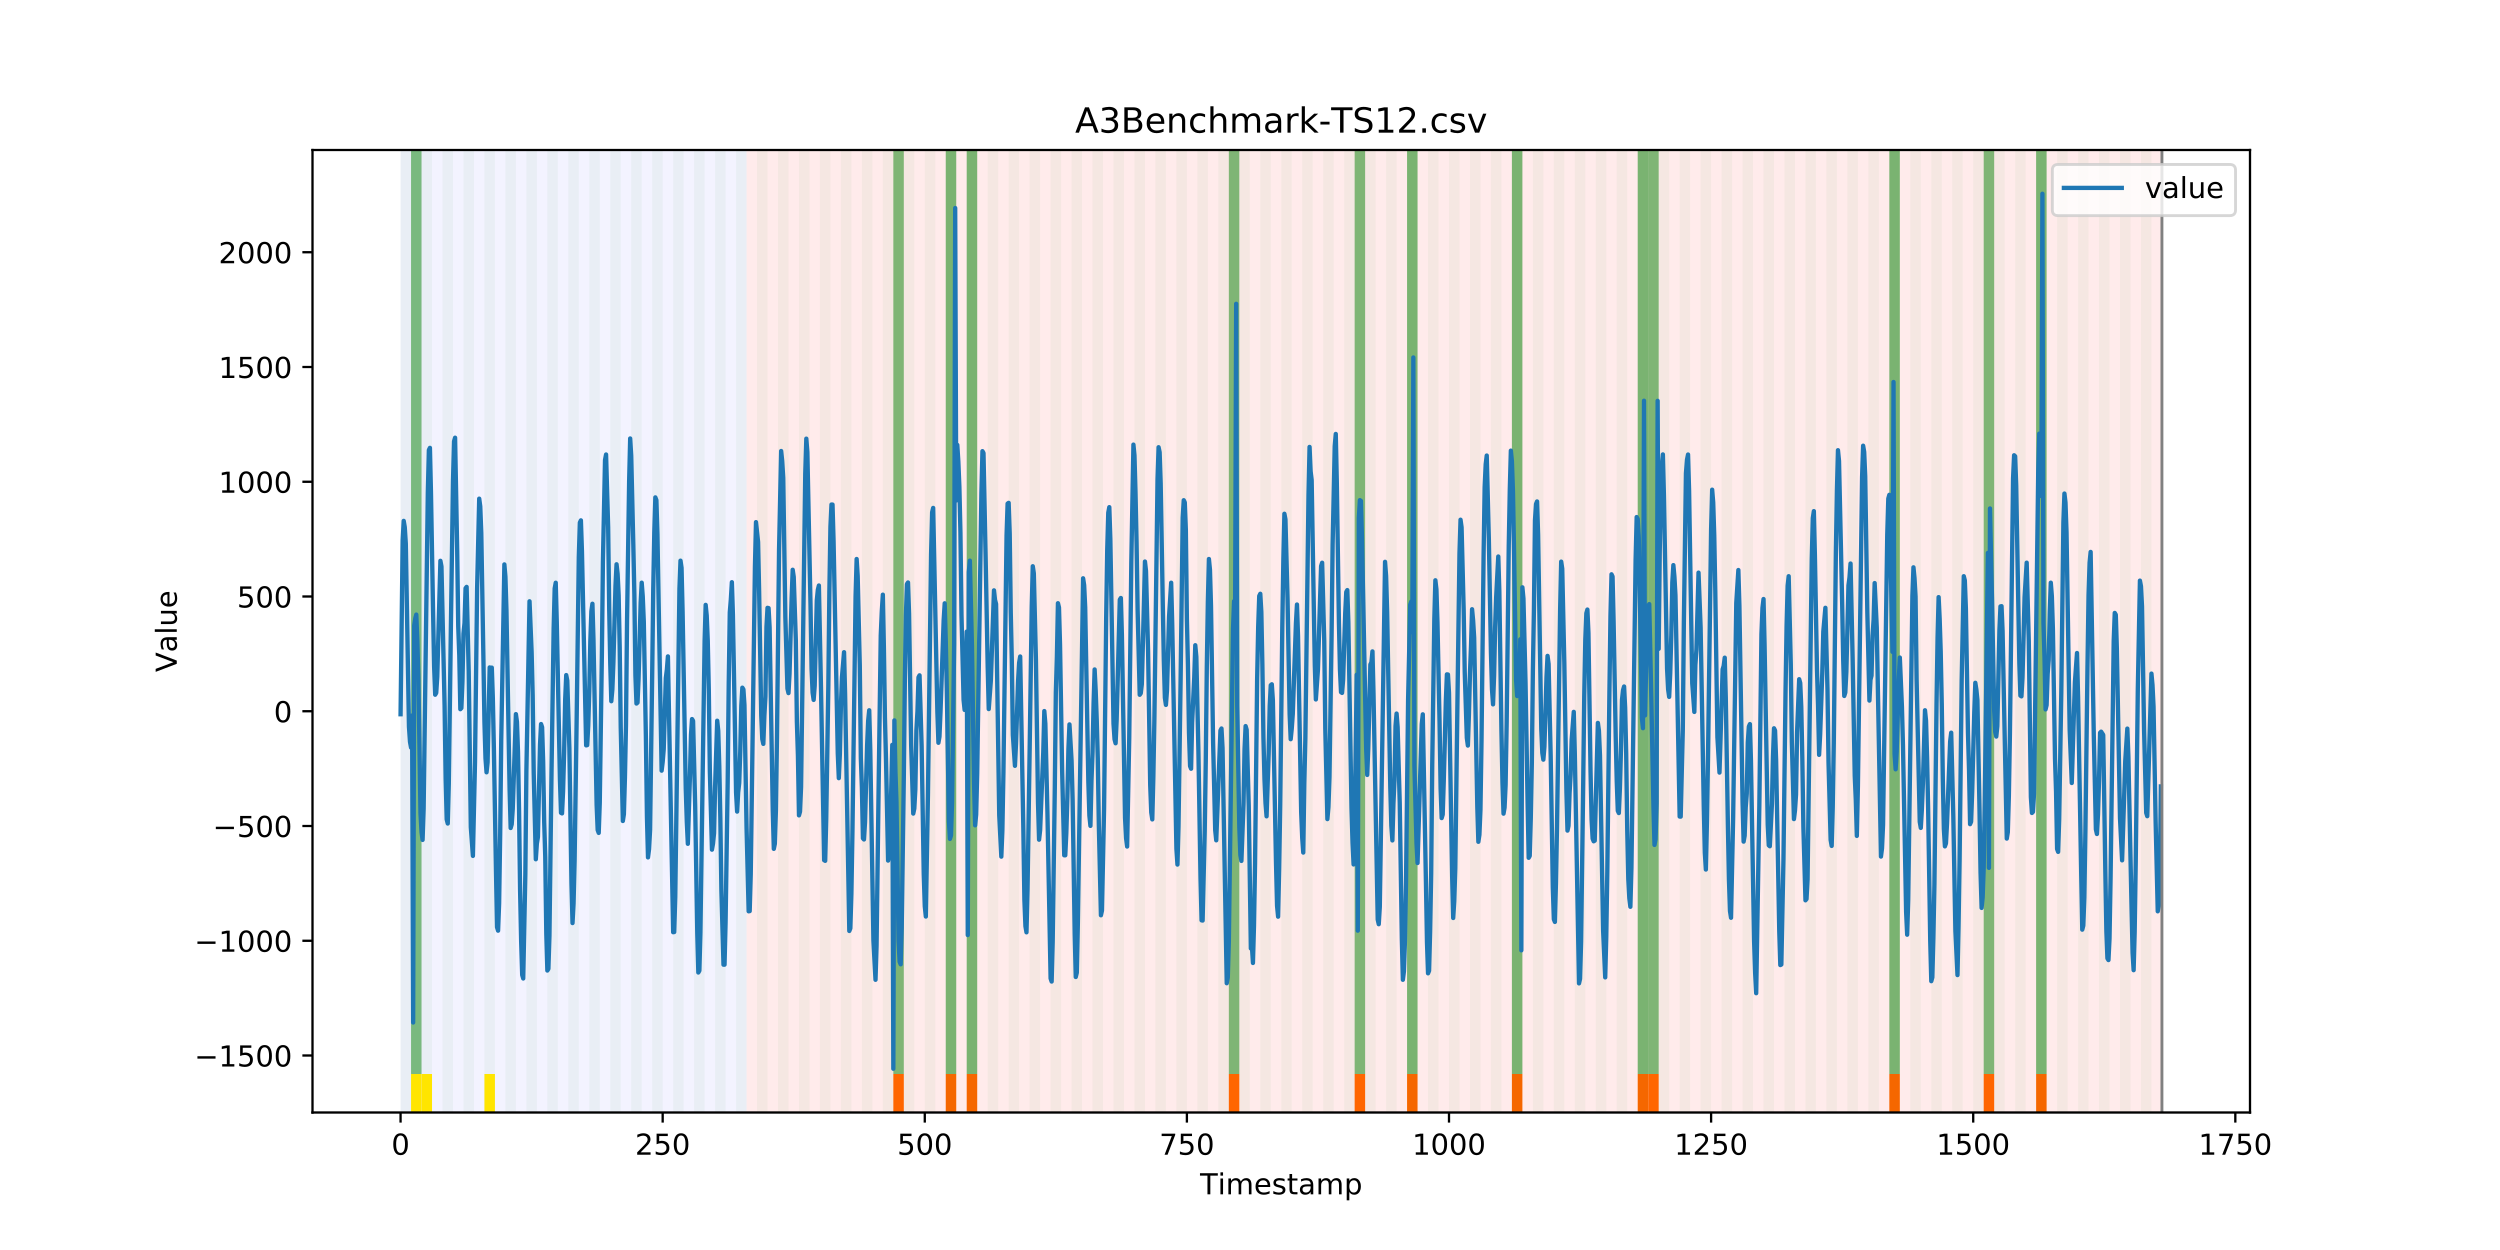 <?xml version="1.0" encoding="utf-8" standalone="no"?>
<!DOCTYPE svg PUBLIC "-//W3C//DTD SVG 1.1//EN"
  "http://www.w3.org/Graphics/SVG/1.1/DTD/svg11.dtd">
<!-- Created with matplotlib (https://matplotlib.org/) -->
<svg height="432pt" version="1.1" viewBox="0 0 864 432" width="864pt" xmlns="http://www.w3.org/2000/svg" xmlns:xlink="http://www.w3.org/1999/xlink">
 <defs>
  <style type="text/css">
*{stroke-linecap:butt;stroke-linejoin:round;}
  </style>
 </defs>
 <g id="figure_1">
  <g id="patch_1">
   <path d="M 0 432 
L 864 432 
L 864 0 
L 0 0 
z
" style="fill:#ffffff;"/>
  </g>
  <g id="axes_1">
   <g id="patch_2">
    <path d="M 108 384.48 
L 777.6 384.48 
L 777.6 51.84 
L 108 51.84 
z
" style="fill:#ffffff;"/>
   </g>
   <g id="patch_3">
    <path clip-path="url(#p670907378b)" d="M 138.436 384.48 
L 138.436 51.84 
L 258.008 51.84 
L 258.008 384.48 
z
" style="fill:#0000ff;opacity:0.05;"/>
   </g>
   <g id="patch_4">
    <path clip-path="url(#p670907378b)" d="M 258.008 384.48 
L 258.008 51.84 
L 747.164 51.84 
L 747.164 384.48 
z
" style="fill:#ff0000;opacity:0.08;"/>
   </g>
   <g id="patch_5">
    <path clip-path="url(#p670907378b)" d="M 138.436 384.48 
L 138.436 51.84 
L 142.06 51.84 
L 142.06 384.48 
z
" style="fill:#008000;opacity:0.04;"/>
   </g>
   <g id="patch_6">
    <path clip-path="url(#p670907378b)" d="M 142.06 371.174 
L 142.06 51.84 
L 145.683 51.84 
L 145.683 371.174 
z
" style="fill:#008000;opacity:0.5;"/>
   </g>
   <g id="patch_7">
    <path clip-path="url(#p670907378b)" d="M 142.06 384.48 
L 142.06 371.174 
L 145.683 371.174 
L 145.683 384.48 
z
" style="fill:#ffe500;"/>
   </g>
   <g id="patch_8">
    <path clip-path="url(#p670907378b)" d="M 145.683 384.48 
L 145.683 51.84 
L 149.306 51.84 
L 149.306 384.48 
z
" style="fill:#008000;opacity:0.04;"/>
   </g>
   <g id="patch_9">
    <path clip-path="url(#p670907378b)" d="M 145.683 384.48 
L 145.683 371.174 
L 149.306 371.174 
L 149.306 384.48 
z
" style="fill:#ffe500;"/>
   </g>
   <g id="patch_10">
    <path clip-path="url(#p670907378b)" d="M 152.93 384.48 
L 152.93 51.84 
L 156.553 51.84 
L 156.553 384.48 
z
" style="fill:#008000;opacity:0.04;"/>
   </g>
   <g id="patch_11">
    <path clip-path="url(#p670907378b)" d="M 160.177 384.48 
L 160.177 51.84 
L 163.8 51.84 
L 163.8 384.48 
z
" style="fill:#008000;opacity:0.04;"/>
   </g>
   <g id="patch_12">
    <path clip-path="url(#p670907378b)" d="M 167.423 384.48 
L 167.423 51.84 
L 171.047 51.84 
L 171.047 384.48 
z
" style="fill:#008000;opacity:0.04;"/>
   </g>
   <g id="patch_13">
    <path clip-path="url(#p670907378b)" d="M 167.423 384.48 
L 167.423 371.174 
L 171.047 371.174 
L 171.047 384.48 
z
" style="fill:#ffe500;"/>
   </g>
   <g id="patch_14">
    <path clip-path="url(#p670907378b)" d="M 174.67 384.48 
L 174.67 51.84 
L 178.294 51.84 
L 178.294 384.48 
z
" style="fill:#008000;opacity:0.04;"/>
   </g>
   <g id="patch_15">
    <path clip-path="url(#p670907378b)" d="M 181.917 384.48 
L 181.917 51.84 
L 185.54 51.84 
L 185.54 384.48 
z
" style="fill:#008000;opacity:0.04;"/>
   </g>
   <g id="patch_16">
    <path clip-path="url(#p670907378b)" d="M 189.164 384.48 
L 189.164 51.84 
L 192.787 51.84 
L 192.787 384.48 
z
" style="fill:#008000;opacity:0.04;"/>
   </g>
   <g id="patch_17">
    <path clip-path="url(#p670907378b)" d="M 308.735 384.48 
L 308.735 371.174 
L 312.358 371.174 
L 312.358 384.48 
z
" style="fill:#ff6600;"/>
   </g>
   <g id="patch_18">
    <path clip-path="url(#p670907378b)" d="M 196.41 384.48 
L 196.41 51.84 
L 200.034 51.84 
L 200.034 384.48 
z
" style="fill:#008000;opacity:0.04;"/>
   </g>
   <g id="patch_19">
    <path clip-path="url(#p670907378b)" d="M 203.657 384.48 
L 203.657 51.84 
L 207.281 51.84 
L 207.281 384.48 
z
" style="fill:#008000;opacity:0.04;"/>
   </g>
   <g id="patch_20">
    <path clip-path="url(#p670907378b)" d="M 326.852 384.48 
L 326.852 371.174 
L 330.475 371.174 
L 330.475 384.48 
z
" style="fill:#ff6600;"/>
   </g>
   <g id="patch_21">
    <path clip-path="url(#p670907378b)" d="M 210.904 384.48 
L 210.904 51.84 
L 214.527 51.84 
L 214.527 384.48 
z
" style="fill:#008000;opacity:0.04;"/>
   </g>
   <g id="patch_22">
    <path clip-path="url(#p670907378b)" d="M 334.099 384.48 
L 334.099 371.174 
L 337.722 371.174 
L 337.722 384.48 
z
" style="fill:#ff6600;"/>
   </g>
   <g id="patch_23">
    <path clip-path="url(#p670907378b)" d="M 218.151 384.48 
L 218.151 51.84 
L 221.774 51.84 
L 221.774 384.48 
z
" style="fill:#008000;opacity:0.04;"/>
   </g>
   <g id="patch_24">
    <path clip-path="url(#p670907378b)" d="M 225.397 384.48 
L 225.397 51.84 
L 229.021 51.84 
L 229.021 384.48 
z
" style="fill:#008000;opacity:0.04;"/>
   </g>
   <g id="patch_25">
    <path clip-path="url(#p670907378b)" d="M 232.644 384.48 
L 232.644 51.84 
L 236.268 51.84 
L 236.268 384.48 
z
" style="fill:#008000;opacity:0.04;"/>
   </g>
   <g id="patch_26">
    <path clip-path="url(#p670907378b)" d="M 239.891 384.48 
L 239.891 51.84 
L 243.514 51.84 
L 243.514 384.48 
z
" style="fill:#008000;opacity:0.04;"/>
   </g>
   <g id="patch_27">
    <path clip-path="url(#p670907378b)" d="M 247.138 384.48 
L 247.138 51.84 
L 250.761 51.84 
L 250.761 384.48 
z
" style="fill:#008000;opacity:0.04;"/>
   </g>
   <g id="patch_28">
    <path clip-path="url(#p670907378b)" d="M 254.384 384.48 
L 254.384 51.84 
L 258.008 51.84 
L 258.008 384.48 
z
" style="fill:#008000;opacity:0.04;"/>
   </g>
   <g id="patch_29">
    <path clip-path="url(#p670907378b)" d="M 261.631 384.48 
L 261.631 51.84 
L 265.255 51.84 
L 265.255 384.48 
z
" style="fill:#008000;opacity:0.04;"/>
   </g>
   <g id="patch_30">
    <path clip-path="url(#p670907378b)" d="M 268.878 384.48 
L 268.878 51.84 
L 272.501 51.84 
L 272.501 384.48 
z
" style="fill:#008000;opacity:0.04;"/>
   </g>
   <g id="patch_31">
    <path clip-path="url(#p670907378b)" d="M 276.125 384.48 
L 276.125 51.84 
L 279.748 51.84 
L 279.748 384.48 
z
" style="fill:#008000;opacity:0.04;"/>
   </g>
   <g id="patch_32">
    <path clip-path="url(#p670907378b)" d="M 283.371 384.48 
L 283.371 51.84 
L 286.995 51.84 
L 286.995 384.48 
z
" style="fill:#008000;opacity:0.04;"/>
   </g>
   <g id="patch_33">
    <path clip-path="url(#p670907378b)" d="M 290.618 384.48 
L 290.618 51.84 
L 294.242 51.84 
L 294.242 384.48 
z
" style="fill:#008000;opacity:0.04;"/>
   </g>
   <g id="patch_34">
    <path clip-path="url(#p670907378b)" d="M 297.865 384.48 
L 297.865 51.84 
L 301.488 51.84 
L 301.488 384.48 
z
" style="fill:#008000;opacity:0.04;"/>
   </g>
   <g id="patch_35">
    <path clip-path="url(#p670907378b)" d="M 305.112 384.48 
L 305.112 51.84 
L 308.735 51.84 
L 308.735 384.48 
z
" style="fill:#008000;opacity:0.04;"/>
   </g>
   <g id="patch_36">
    <path clip-path="url(#p670907378b)" d="M 424.683 384.48 
L 424.683 371.174 
L 428.306 371.174 
L 428.306 384.48 
z
" style="fill:#ff6600;"/>
   </g>
   <g id="patch_37">
    <path clip-path="url(#p670907378b)" d="M 308.735 371.174 
L 308.735 51.84 
L 312.358 51.84 
L 312.358 371.174 
z
" style="fill:#008000;opacity:0.5;"/>
   </g>
   <g id="patch_38">
    <path clip-path="url(#p670907378b)" d="M 312.358 384.48 
L 312.358 51.84 
L 315.982 51.84 
L 315.982 384.48 
z
" style="fill:#008000;opacity:0.04;"/>
   </g>
   <g id="patch_39">
    <path clip-path="url(#p670907378b)" d="M 319.605 384.48 
L 319.605 51.84 
L 323.229 51.84 
L 323.229 384.48 
z
" style="fill:#008000;opacity:0.04;"/>
   </g>
   <g id="patch_40">
    <path clip-path="url(#p670907378b)" d="M 326.852 384.48 
L 326.852 51.84 
L 330.475 51.84 
L 330.475 384.48 
z
" style="fill:#008000;opacity:0.04;"/>
   </g>
   <g id="patch_41">
    <path clip-path="url(#p670907378b)" d="M 326.852 371.174 
L 326.852 51.84 
L 330.475 51.84 
L 330.475 371.174 
z
" style="fill:#008000;opacity:0.5;"/>
   </g>
   <g id="patch_42">
    <path clip-path="url(#p670907378b)" d="M 334.099 384.48 
L 334.099 51.84 
L 337.722 51.84 
L 337.722 384.48 
z
" style="fill:#008000;opacity:0.04;"/>
   </g>
   <g id="patch_43">
    <path clip-path="url(#p670907378b)" d="M 334.099 371.174 
L 334.099 51.84 
L 337.722 51.84 
L 337.722 371.174 
z
" style="fill:#008000;opacity:0.5;"/>
   </g>
   <g id="patch_44">
    <path clip-path="url(#p670907378b)" d="M 341.345 384.48 
L 341.345 51.84 
L 344.969 51.84 
L 344.969 384.48 
z
" style="fill:#008000;opacity:0.04;"/>
   </g>
   <g id="patch_45">
    <path clip-path="url(#p670907378b)" d="M 348.592 384.48 
L 348.592 51.84 
L 352.216 51.84 
L 352.216 384.48 
z
" style="fill:#008000;opacity:0.04;"/>
   </g>
   <g id="patch_46">
    <path clip-path="url(#p670907378b)" d="M 468.164 384.48 
L 468.164 371.174 
L 471.787 371.174 
L 471.787 384.48 
z
" style="fill:#ff6600;"/>
   </g>
   <g id="patch_47">
    <path clip-path="url(#p670907378b)" d="M 355.839 384.48 
L 355.839 51.84 
L 359.462 51.84 
L 359.462 384.48 
z
" style="fill:#008000;opacity:0.04;"/>
   </g>
   <g id="patch_48">
    <path clip-path="url(#p670907378b)" d="M 363.086 384.48 
L 363.086 51.84 
L 366.709 51.84 
L 366.709 384.48 
z
" style="fill:#008000;opacity:0.04;"/>
   </g>
   <g id="patch_49">
    <path clip-path="url(#p670907378b)" d="M 486.281 384.48 
L 486.281 371.174 
L 489.904 371.174 
L 489.904 384.48 
z
" style="fill:#ff6600;"/>
   </g>
   <g id="patch_50">
    <path clip-path="url(#p670907378b)" d="M 370.332 384.48 
L 370.332 51.84 
L 373.956 51.84 
L 373.956 384.48 
z
" style="fill:#008000;opacity:0.04;"/>
   </g>
   <g id="patch_51">
    <path clip-path="url(#p670907378b)" d="M 377.579 384.48 
L 377.579 51.84 
L 381.203 51.84 
L 381.203 384.48 
z
" style="fill:#008000;opacity:0.04;"/>
   </g>
   <g id="patch_52">
    <path clip-path="url(#p670907378b)" d="M 384.826 384.48 
L 384.826 51.84 
L 388.449 51.84 
L 388.449 384.48 
z
" style="fill:#008000;opacity:0.04;"/>
   </g>
   <g id="patch_53">
    <path clip-path="url(#p670907378b)" d="M 392.073 384.48 
L 392.073 51.84 
L 395.696 51.84 
L 395.696 384.48 
z
" style="fill:#008000;opacity:0.04;"/>
   </g>
   <g id="patch_54">
    <path clip-path="url(#p670907378b)" d="M 399.319 384.48 
L 399.319 51.84 
L 402.943 51.84 
L 402.943 384.48 
z
" style="fill:#008000;opacity:0.04;"/>
   </g>
   <g id="patch_55">
    <path clip-path="url(#p670907378b)" d="M 522.514 384.48 
L 522.514 371.174 
L 526.138 371.174 
L 526.138 384.48 
z
" style="fill:#ff6600;"/>
   </g>
   <g id="patch_56">
    <path clip-path="url(#p670907378b)" d="M 406.566 384.48 
L 406.566 51.84 
L 410.19 51.84 
L 410.19 384.48 
z
" style="fill:#008000;opacity:0.04;"/>
   </g>
   <g id="patch_57">
    <path clip-path="url(#p670907378b)" d="M 413.813 384.48 
L 413.813 51.84 
L 417.436 51.84 
L 417.436 384.48 
z
" style="fill:#008000;opacity:0.04;"/>
   </g>
   <g id="patch_58">
    <path clip-path="url(#p670907378b)" d="M 421.06 384.48 
L 421.06 51.84 
L 424.683 51.84 
L 424.683 384.48 
z
" style="fill:#008000;opacity:0.04;"/>
   </g>
   <g id="patch_59">
    <path clip-path="url(#p670907378b)" d="M 424.683 371.174 
L 424.683 51.84 
L 428.306 51.84 
L 428.306 371.174 
z
" style="fill:#008000;opacity:0.5;"/>
   </g>
   <g id="patch_60">
    <path clip-path="url(#p670907378b)" d="M 428.306 384.48 
L 428.306 51.84 
L 431.93 51.84 
L 431.93 384.48 
z
" style="fill:#008000;opacity:0.04;"/>
   </g>
   <g id="patch_61">
    <path clip-path="url(#p670907378b)" d="M 435.553 384.48 
L 435.553 51.84 
L 439.177 51.84 
L 439.177 384.48 
z
" style="fill:#008000;opacity:0.04;"/>
   </g>
   <g id="patch_62">
    <path clip-path="url(#p670907378b)" d="M 442.8 384.48 
L 442.8 51.84 
L 446.423 51.84 
L 446.423 384.48 
z
" style="fill:#008000;opacity:0.04;"/>
   </g>
   <g id="patch_63">
    <path clip-path="url(#p670907378b)" d="M 565.995 384.48 
L 565.995 371.174 
L 569.618 371.174 
L 569.618 384.48 
z
" style="fill:#ff6600;"/>
   </g>
   <g id="patch_64">
    <path clip-path="url(#p670907378b)" d="M 450.047 384.48 
L 450.047 51.84 
L 453.67 51.84 
L 453.67 384.48 
z
" style="fill:#008000;opacity:0.04;"/>
   </g>
   <g id="patch_65">
    <path clip-path="url(#p670907378b)" d="M 569.618 384.48 
L 569.618 371.174 
L 573.242 371.174 
L 573.242 384.48 
z
" style="fill:#ff6600;"/>
   </g>
   <g id="patch_66">
    <path clip-path="url(#p670907378b)" d="M 457.294 384.48 
L 457.294 51.84 
L 460.917 51.84 
L 460.917 384.48 
z
" style="fill:#008000;opacity:0.04;"/>
   </g>
   <g id="patch_67">
    <path clip-path="url(#p670907378b)" d="M 464.54 384.48 
L 464.54 51.84 
L 468.164 51.84 
L 468.164 384.48 
z
" style="fill:#008000;opacity:0.04;"/>
   </g>
   <g id="patch_68">
    <path clip-path="url(#p670907378b)" d="M 468.164 371.174 
L 468.164 51.84 
L 471.787 51.84 
L 471.787 371.174 
z
" style="fill:#008000;opacity:0.5;"/>
   </g>
   <g id="patch_69">
    <path clip-path="url(#p670907378b)" d="M 471.787 384.48 
L 471.787 51.84 
L 475.41 51.84 
L 475.41 384.48 
z
" style="fill:#008000;opacity:0.04;"/>
   </g>
   <g id="patch_70">
    <path clip-path="url(#p670907378b)" d="M 479.034 384.48 
L 479.034 51.84 
L 482.657 51.84 
L 482.657 384.48 
z
" style="fill:#008000;opacity:0.04;"/>
   </g>
   <g id="patch_71">
    <path clip-path="url(#p670907378b)" d="M 486.281 384.48 
L 486.281 51.84 
L 489.904 51.84 
L 489.904 384.48 
z
" style="fill:#008000;opacity:0.04;"/>
   </g>
   <g id="patch_72">
    <path clip-path="url(#p670907378b)" d="M 486.281 371.174 
L 486.281 51.84 
L 489.904 51.84 
L 489.904 371.174 
z
" style="fill:#008000;opacity:0.5;"/>
   </g>
   <g id="patch_73">
    <path clip-path="url(#p670907378b)" d="M 493.527 384.48 
L 493.527 51.84 
L 497.151 51.84 
L 497.151 384.48 
z
" style="fill:#008000;opacity:0.04;"/>
   </g>
   <g id="patch_74">
    <path clip-path="url(#p670907378b)" d="M 500.774 384.48 
L 500.774 51.84 
L 504.397 51.84 
L 504.397 384.48 
z
" style="fill:#008000;opacity:0.04;"/>
   </g>
   <g id="patch_75">
    <path clip-path="url(#p670907378b)" d="M 508.021 384.48 
L 508.021 51.84 
L 511.644 51.84 
L 511.644 384.48 
z
" style="fill:#008000;opacity:0.04;"/>
   </g>
   <g id="patch_76">
    <path clip-path="url(#p670907378b)" d="M 515.268 384.48 
L 515.268 51.84 
L 518.891 51.84 
L 518.891 384.48 
z
" style="fill:#008000;opacity:0.04;"/>
   </g>
   <g id="patch_77">
    <path clip-path="url(#p670907378b)" d="M 522.514 384.48 
L 522.514 51.84 
L 526.138 51.84 
L 526.138 384.48 
z
" style="fill:#008000;opacity:0.04;"/>
   </g>
   <g id="patch_78">
    <path clip-path="url(#p670907378b)" d="M 522.514 371.174 
L 522.514 51.84 
L 526.138 51.84 
L 526.138 371.174 
z
" style="fill:#008000;opacity:0.5;"/>
   </g>
   <g id="patch_79">
    <path clip-path="url(#p670907378b)" d="M 529.761 384.48 
L 529.761 51.84 
L 533.384 51.84 
L 533.384 384.48 
z
" style="fill:#008000;opacity:0.04;"/>
   </g>
   <g id="patch_80">
    <path clip-path="url(#p670907378b)" d="M 652.956 384.48 
L 652.956 371.174 
L 656.579 371.174 
L 656.579 384.48 
z
" style="fill:#ff6600;"/>
   </g>
   <g id="patch_81">
    <path clip-path="url(#p670907378b)" d="M 537.008 384.48 
L 537.008 51.84 
L 540.631 51.84 
L 540.631 384.48 
z
" style="fill:#008000;opacity:0.04;"/>
   </g>
   <g id="patch_82">
    <path clip-path="url(#p670907378b)" d="M 544.255 384.48 
L 544.255 51.84 
L 547.878 51.84 
L 547.878 384.48 
z
" style="fill:#008000;opacity:0.04;"/>
   </g>
   <g id="patch_83">
    <path clip-path="url(#p670907378b)" d="M 551.501 384.48 
L 551.501 51.84 
L 555.125 51.84 
L 555.125 384.48 
z
" style="fill:#008000;opacity:0.04;"/>
   </g>
   <g id="patch_84">
    <path clip-path="url(#p670907378b)" d="M 558.748 384.48 
L 558.748 51.84 
L 562.371 51.84 
L 562.371 384.48 
z
" style="fill:#008000;opacity:0.04;"/>
   </g>
   <g id="patch_85">
    <path clip-path="url(#p670907378b)" d="M 565.995 384.48 
L 565.995 51.84 
L 569.618 51.84 
L 569.618 384.48 
z
" style="fill:#008000;opacity:0.04;"/>
   </g>
   <g id="patch_86">
    <path clip-path="url(#p670907378b)" d="M 565.995 371.174 
L 565.995 51.84 
L 569.618 51.84 
L 569.618 371.174 
z
" style="fill:#008000;opacity:0.5;"/>
   </g>
   <g id="patch_87">
    <path clip-path="url(#p670907378b)" d="M 685.566 384.48 
L 685.566 371.174 
L 689.19 371.174 
L 689.19 384.48 
z
" style="fill:#ff6600;"/>
   </g>
   <g id="patch_88">
    <path clip-path="url(#p670907378b)" d="M 569.618 371.174 
L 569.618 51.84 
L 573.242 51.84 
L 573.242 371.174 
z
" style="fill:#008000;opacity:0.5;"/>
   </g>
   <g id="patch_89">
    <path clip-path="url(#p670907378b)" d="M 573.242 384.48 
L 573.242 51.84 
L 576.865 51.84 
L 576.865 384.48 
z
" style="fill:#008000;opacity:0.04;"/>
   </g>
   <g id="patch_90">
    <path clip-path="url(#p670907378b)" d="M 580.488 384.48 
L 580.488 51.84 
L 584.112 51.84 
L 584.112 384.48 
z
" style="fill:#008000;opacity:0.04;"/>
   </g>
   <g id="patch_91">
    <path clip-path="url(#p670907378b)" d="M 703.683 384.48 
L 703.683 371.174 
L 707.306 371.174 
L 707.306 384.48 
z
" style="fill:#ff6600;"/>
   </g>
   <g id="patch_92">
    <path clip-path="url(#p670907378b)" d="M 587.735 384.48 
L 587.735 51.84 
L 591.358 51.84 
L 591.358 384.48 
z
" style="fill:#008000;opacity:0.04;"/>
   </g>
   <g id="patch_93">
    <path clip-path="url(#p670907378b)" d="M 594.982 384.48 
L 594.982 51.84 
L 598.605 51.84 
L 598.605 384.48 
z
" style="fill:#008000;opacity:0.04;"/>
   </g>
   <g id="patch_94">
    <path clip-path="url(#p670907378b)" d="M 602.229 384.48 
L 602.229 51.84 
L 605.852 51.84 
L 605.852 384.48 
z
" style="fill:#008000;opacity:0.04;"/>
   </g>
   <g id="patch_95">
    <path clip-path="url(#p670907378b)" d="M 609.475 384.48 
L 609.475 51.84 
L 613.099 51.84 
L 613.099 384.48 
z
" style="fill:#008000;opacity:0.04;"/>
   </g>
   <g id="patch_96">
    <path clip-path="url(#p670907378b)" d="M 616.722 384.48 
L 616.722 51.84 
L 620.345 51.84 
L 620.345 384.48 
z
" style="fill:#008000;opacity:0.04;"/>
   </g>
   <g id="patch_97">
    <path clip-path="url(#p670907378b)" d="M 623.969 384.48 
L 623.969 51.84 
L 627.592 51.84 
L 627.592 384.48 
z
" style="fill:#008000;opacity:0.04;"/>
   </g>
   <g id="patch_98">
    <path clip-path="url(#p670907378b)" d="M 631.216 384.48 
L 631.216 51.84 
L 634.839 51.84 
L 634.839 384.48 
z
" style="fill:#008000;opacity:0.04;"/>
   </g>
   <g id="patch_99">
    <path clip-path="url(#p670907378b)" d="M 638.462 384.48 
L 638.462 51.84 
L 642.086 51.84 
L 642.086 384.48 
z
" style="fill:#008000;opacity:0.04;"/>
   </g>
   <g id="patch_100">
    <path clip-path="url(#p670907378b)" d="M 645.709 384.48 
L 645.709 51.84 
L 649.332 51.84 
L 649.332 384.48 
z
" style="fill:#008000;opacity:0.04;"/>
   </g>
   <g id="patch_101">
    <path clip-path="url(#p670907378b)" d="M 652.956 384.48 
L 652.956 51.84 
L 656.579 51.84 
L 656.579 384.48 
z
" style="fill:#008000;opacity:0.04;"/>
   </g>
   <g id="patch_102">
    <path clip-path="url(#p670907378b)" d="M 652.956 371.174 
L 652.956 51.84 
L 656.579 51.84 
L 656.579 371.174 
z
" style="fill:#008000;opacity:0.5;"/>
   </g>
   <g id="patch_103">
    <path clip-path="url(#p670907378b)" d="M 660.203 384.48 
L 660.203 51.84 
L 663.826 51.84 
L 663.826 384.48 
z
" style="fill:#008000;opacity:0.04;"/>
   </g>
   <g id="patch_104">
    <path clip-path="url(#p670907378b)" d="M 667.449 384.48 
L 667.449 51.84 
L 671.073 51.84 
L 671.073 384.48 
z
" style="fill:#008000;opacity:0.04;"/>
   </g>
   <g id="patch_105">
    <path clip-path="url(#p670907378b)" d="M 674.696 384.48 
L 674.696 51.84 
L 678.319 51.84 
L 678.319 384.48 
z
" style="fill:#008000;opacity:0.04;"/>
   </g>
   <g id="patch_106">
    <path clip-path="url(#p670907378b)" d="M 681.943 384.48 
L 681.943 51.84 
L 685.566 51.84 
L 685.566 384.48 
z
" style="fill:#008000;opacity:0.04;"/>
   </g>
   <g id="patch_107">
    <path clip-path="url(#p670907378b)" d="M 685.566 371.174 
L 685.566 51.84 
L 689.19 51.84 
L 689.19 371.174 
z
" style="fill:#008000;opacity:0.5;"/>
   </g>
   <g id="patch_108">
    <path clip-path="url(#p670907378b)" d="M 689.19 384.48 
L 689.19 51.84 
L 692.813 51.84 
L 692.813 384.48 
z
" style="fill:#008000;opacity:0.04;"/>
   </g>
   <g id="patch_109">
    <path clip-path="url(#p670907378b)" d="M 696.436 384.48 
L 696.436 51.84 
L 700.06 51.84 
L 700.06 384.48 
z
" style="fill:#008000;opacity:0.04;"/>
   </g>
   <g id="patch_110">
    <path clip-path="url(#p670907378b)" d="M 703.683 384.48 
L 703.683 51.84 
L 707.306 51.84 
L 707.306 384.48 
z
" style="fill:#008000;opacity:0.04;"/>
   </g>
   <g id="patch_111">
    <path clip-path="url(#p670907378b)" d="M 703.683 371.174 
L 703.683 51.84 
L 707.306 51.84 
L 707.306 371.174 
z
" style="fill:#008000;opacity:0.5;"/>
   </g>
   <g id="patch_112">
    <path clip-path="url(#p670907378b)" d="M 710.93 384.48 
L 710.93 51.84 
L 714.553 51.84 
L 714.553 384.48 
z
" style="fill:#008000;opacity:0.04;"/>
   </g>
   <g id="patch_113">
    <path clip-path="url(#p670907378b)" d="M 718.177 384.48 
L 718.177 51.84 
L 721.8 51.84 
L 721.8 384.48 
z
" style="fill:#008000;opacity:0.04;"/>
   </g>
   <g id="patch_114">
    <path clip-path="url(#p670907378b)" d="M 725.423 384.48 
L 725.423 51.84 
L 729.047 51.84 
L 729.047 384.48 
z
" style="fill:#008000;opacity:0.04;"/>
   </g>
   <g id="patch_115">
    <path clip-path="url(#p670907378b)" d="M 732.67 384.48 
L 732.67 51.84 
L 736.294 51.84 
L 736.294 384.48 
z
" style="fill:#008000;opacity:0.04;"/>
   </g>
   <g id="patch_116">
    <path clip-path="url(#p670907378b)" d="M 739.917 384.48 
L 739.917 51.84 
L 743.54 51.84 
L 743.54 384.48 
z
" style="fill:#008000;opacity:0.04;"/>
   </g>
   <g id="matplotlib.axis_1">
    <g id="xtick_1">
     <g id="line2d_1">
      <defs>
       <path d="M 0 0 
L 0 3.5 
" id="mbed0242d02" style="stroke:#000000;stroke-width:0.8;"/>
      </defs>
      <g>
       <use style="stroke:#000000;stroke-width:0.8;" x="138.436" xlink:href="#mbed0242d02" y="384.48"/>
      </g>
     </g>
     <g id="text_1">
      <!-- 0 -->
      <defs>
       <path d="M 31.781 66.406 
Q 24.172 66.406 20.328 58.906 
Q 16.5 51.422 16.5 36.375 
Q 16.5 21.391 20.328 13.891 
Q 24.172 6.391 31.781 6.391 
Q 39.453 6.391 43.281 13.891 
Q 47.125 21.391 47.125 36.375 
Q 47.125 51.422 43.281 58.906 
Q 39.453 66.406 31.781 66.406 
z
M 31.781 74.219 
Q 44.047 74.219 50.516 64.516 
Q 56.984 54.828 56.984 36.375 
Q 56.984 17.969 50.516 8.266 
Q 44.047 -1.422 31.781 -1.422 
Q 19.531 -1.422 13.062 8.266 
Q 6.594 17.969 6.594 36.375 
Q 6.594 54.828 13.062 64.516 
Q 19.531 74.219 31.781 74.219 
z
" id="DejaVuSans-48"/>
      </defs>
      <g transform="translate(135.255 399.078)scale(0.1 -0.1)">
       <use xlink:href="#DejaVuSans-48"/>
      </g>
     </g>
    </g>
    <g id="xtick_2">
     <g id="line2d_2">
      <g>
       <use style="stroke:#000000;stroke-width:0.8;" x="229.021" xlink:href="#mbed0242d02" y="384.48"/>
      </g>
     </g>
     <g id="text_2">
      <!-- 250 -->
      <defs>
       <path d="M 19.188 8.297 
L 53.609 8.297 
L 53.609 0 
L 7.328 0 
L 7.328 8.297 
Q 12.938 14.109 22.625 23.891 
Q 32.328 33.688 34.812 36.531 
Q 39.547 41.844 41.422 45.531 
Q 43.312 49.219 43.312 52.781 
Q 43.312 58.594 39.234 62.25 
Q 35.156 65.922 28.609 65.922 
Q 23.969 65.922 18.812 64.312 
Q 13.672 62.703 7.812 59.422 
L 7.812 69.391 
Q 13.766 71.781 18.938 73 
Q 24.125 74.219 28.422 74.219 
Q 39.75 74.219 46.484 68.547 
Q 53.219 62.891 53.219 53.422 
Q 53.219 48.922 51.531 44.891 
Q 49.859 40.875 45.406 35.406 
Q 44.188 33.984 37.641 27.219 
Q 31.109 20.453 19.188 8.297 
z
" id="DejaVuSans-50"/>
       <path d="M 10.797 72.906 
L 49.516 72.906 
L 49.516 64.594 
L 19.828 64.594 
L 19.828 46.734 
Q 21.969 47.469 24.109 47.828 
Q 26.266 48.188 28.422 48.188 
Q 40.625 48.188 47.75 41.5 
Q 54.891 34.812 54.891 23.391 
Q 54.891 11.625 47.562 5.094 
Q 40.234 -1.422 26.906 -1.422 
Q 22.312 -1.422 17.547 -0.641 
Q 12.797 0.141 7.719 1.703 
L 7.719 11.625 
Q 12.109 9.234 16.797 8.062 
Q 21.484 6.891 26.703 6.891 
Q 35.156 6.891 40.078 11.328 
Q 45.016 15.766 45.016 23.391 
Q 45.016 31 40.078 35.438 
Q 35.156 39.891 26.703 39.891 
Q 22.75 39.891 18.812 39.016 
Q 14.891 38.141 10.797 36.281 
z
" id="DejaVuSans-53"/>
      </defs>
      <g transform="translate(219.477 399.078)scale(0.1 -0.1)">
       <use xlink:href="#DejaVuSans-50"/>
       <use x="63.623" xlink:href="#DejaVuSans-53"/>
       <use x="127.246" xlink:href="#DejaVuSans-48"/>
      </g>
     </g>
    </g>
    <g id="xtick_3">
     <g id="line2d_3">
      <g>
       <use style="stroke:#000000;stroke-width:0.8;" x="319.605" xlink:href="#mbed0242d02" y="384.48"/>
      </g>
     </g>
     <g id="text_3">
      <!-- 500 -->
      <g transform="translate(310.061 399.078)scale(0.1 -0.1)">
       <use xlink:href="#DejaVuSans-53"/>
       <use x="63.623" xlink:href="#DejaVuSans-48"/>
       <use x="127.246" xlink:href="#DejaVuSans-48"/>
      </g>
     </g>
    </g>
    <g id="xtick_4">
     <g id="line2d_4">
      <g>
       <use style="stroke:#000000;stroke-width:0.8;" x="410.19" xlink:href="#mbed0242d02" y="384.48"/>
      </g>
     </g>
     <g id="text_4">
      <!-- 750 -->
      <defs>
       <path d="M 8.203 72.906 
L 55.078 72.906 
L 55.078 68.703 
L 28.609 0 
L 18.312 0 
L 43.219 64.594 
L 8.203 64.594 
z
" id="DejaVuSans-55"/>
      </defs>
      <g transform="translate(400.646 399.078)scale(0.1 -0.1)">
       <use xlink:href="#DejaVuSans-55"/>
       <use x="63.623" xlink:href="#DejaVuSans-53"/>
       <use x="127.246" xlink:href="#DejaVuSans-48"/>
      </g>
     </g>
    </g>
    <g id="xtick_5">
     <g id="line2d_5">
      <g>
       <use style="stroke:#000000;stroke-width:0.8;" x="500.774" xlink:href="#mbed0242d02" y="384.48"/>
      </g>
     </g>
     <g id="text_5">
      <!-- 1000 -->
      <defs>
       <path d="M 12.406 8.297 
L 28.516 8.297 
L 28.516 63.922 
L 10.984 60.406 
L 10.984 69.391 
L 28.422 72.906 
L 38.281 72.906 
L 38.281 8.297 
L 54.391 8.297 
L 54.391 0 
L 12.406 0 
z
" id="DejaVuSans-49"/>
      </defs>
      <g transform="translate(488.049 399.078)scale(0.1 -0.1)">
       <use xlink:href="#DejaVuSans-49"/>
       <use x="63.623" xlink:href="#DejaVuSans-48"/>
       <use x="127.246" xlink:href="#DejaVuSans-48"/>
       <use x="190.869" xlink:href="#DejaVuSans-48"/>
      </g>
     </g>
    </g>
    <g id="xtick_6">
     <g id="line2d_6">
      <g>
       <use style="stroke:#000000;stroke-width:0.8;" x="591.358" xlink:href="#mbed0242d02" y="384.48"/>
      </g>
     </g>
     <g id="text_6">
      <!-- 1250 -->
      <g transform="translate(578.633 399.078)scale(0.1 -0.1)">
       <use xlink:href="#DejaVuSans-49"/>
       <use x="63.623" xlink:href="#DejaVuSans-50"/>
       <use x="127.246" xlink:href="#DejaVuSans-53"/>
       <use x="190.869" xlink:href="#DejaVuSans-48"/>
      </g>
     </g>
    </g>
    <g id="xtick_7">
     <g id="line2d_7">
      <g>
       <use style="stroke:#000000;stroke-width:0.8;" x="681.943" xlink:href="#mbed0242d02" y="384.48"/>
      </g>
     </g>
     <g id="text_7">
      <!-- 1500 -->
      <g transform="translate(669.218 399.078)scale(0.1 -0.1)">
       <use xlink:href="#DejaVuSans-49"/>
       <use x="63.623" xlink:href="#DejaVuSans-53"/>
       <use x="127.246" xlink:href="#DejaVuSans-48"/>
       <use x="190.869" xlink:href="#DejaVuSans-48"/>
      </g>
     </g>
    </g>
    <g id="xtick_8">
     <g id="line2d_8">
      <g>
       <use style="stroke:#000000;stroke-width:0.8;" x="772.527" xlink:href="#mbed0242d02" y="384.48"/>
      </g>
     </g>
     <g id="text_8">
      <!-- 1750 -->
      <g transform="translate(759.802 399.078)scale(0.1 -0.1)">
       <use xlink:href="#DejaVuSans-49"/>
       <use x="63.623" xlink:href="#DejaVuSans-55"/>
       <use x="127.246" xlink:href="#DejaVuSans-53"/>
       <use x="190.869" xlink:href="#DejaVuSans-48"/>
      </g>
     </g>
    </g>
    <g id="text_9">
     <!-- Timestamp -->
     <defs>
      <path d="M -0.297 72.906 
L 61.375 72.906 
L 61.375 64.594 
L 35.5 64.594 
L 35.5 0 
L 25.594 0 
L 25.594 64.594 
L -0.297 64.594 
z
" id="DejaVuSans-84"/>
      <path d="M 9.422 54.688 
L 18.406 54.688 
L 18.406 0 
L 9.422 0 
z
M 9.422 75.984 
L 18.406 75.984 
L 18.406 64.594 
L 9.422 64.594 
z
" id="DejaVuSans-105"/>
      <path d="M 52 44.188 
Q 55.375 50.25 60.062 53.125 
Q 64.75 56 71.094 56 
Q 79.641 56 84.281 50.016 
Q 88.922 44.047 88.922 33.016 
L 88.922 0 
L 79.891 0 
L 79.891 32.719 
Q 79.891 40.578 77.094 44.375 
Q 74.312 48.188 68.609 48.188 
Q 61.625 48.188 57.562 43.547 
Q 53.516 38.922 53.516 30.906 
L 53.516 0 
L 44.484 0 
L 44.484 32.719 
Q 44.484 40.625 41.703 44.406 
Q 38.922 48.188 33.109 48.188 
Q 26.219 48.188 22.156 43.531 
Q 18.109 38.875 18.109 30.906 
L 18.109 0 
L 9.078 0 
L 9.078 54.688 
L 18.109 54.688 
L 18.109 46.188 
Q 21.188 51.219 25.484 53.609 
Q 29.781 56 35.688 56 
Q 41.656 56 45.828 52.969 
Q 50 49.953 52 44.188 
z
" id="DejaVuSans-109"/>
      <path d="M 56.203 29.594 
L 56.203 25.203 
L 14.891 25.203 
Q 15.484 15.922 20.484 11.062 
Q 25.484 6.203 34.422 6.203 
Q 39.594 6.203 44.453 7.469 
Q 49.312 8.734 54.109 11.281 
L 54.109 2.781 
Q 49.266 0.734 44.188 -0.344 
Q 39.109 -1.422 33.891 -1.422 
Q 20.797 -1.422 13.156 6.188 
Q 5.516 13.812 5.516 26.812 
Q 5.516 40.234 12.766 48.109 
Q 20.016 56 32.328 56 
Q 43.359 56 49.781 48.891 
Q 56.203 41.797 56.203 29.594 
z
M 47.219 32.234 
Q 47.125 39.594 43.094 43.984 
Q 39.062 48.391 32.422 48.391 
Q 24.906 48.391 20.391 44.141 
Q 15.875 39.891 15.188 32.172 
z
" id="DejaVuSans-101"/>
      <path d="M 44.281 53.078 
L 44.281 44.578 
Q 40.484 46.531 36.375 47.5 
Q 32.281 48.484 27.875 48.484 
Q 21.188 48.484 17.844 46.438 
Q 14.5 44.391 14.5 40.281 
Q 14.5 37.156 16.891 35.375 
Q 19.281 33.594 26.516 31.984 
L 29.594 31.297 
Q 39.156 29.25 43.188 25.516 
Q 47.219 21.781 47.219 15.094 
Q 47.219 7.469 41.188 3.016 
Q 35.156 -1.422 24.609 -1.422 
Q 20.219 -1.422 15.453 -0.562 
Q 10.688 0.297 5.422 2 
L 5.422 11.281 
Q 10.406 8.688 15.234 7.391 
Q 20.062 6.109 24.812 6.109 
Q 31.156 6.109 34.562 8.281 
Q 37.984 10.453 37.984 14.406 
Q 37.984 18.062 35.516 20.016 
Q 33.062 21.969 24.703 23.781 
L 21.578 24.516 
Q 13.234 26.266 9.516 29.906 
Q 5.812 33.547 5.812 39.891 
Q 5.812 47.609 11.281 51.797 
Q 16.75 56 26.812 56 
Q 31.781 56 36.172 55.266 
Q 40.578 54.547 44.281 53.078 
z
" id="DejaVuSans-115"/>
      <path d="M 18.312 70.219 
L 18.312 54.688 
L 36.812 54.688 
L 36.812 47.703 
L 18.312 47.703 
L 18.312 18.016 
Q 18.312 11.328 20.141 9.422 
Q 21.969 7.516 27.594 7.516 
L 36.812 7.516 
L 36.812 0 
L 27.594 0 
Q 17.188 0 13.234 3.875 
Q 9.281 7.766 9.281 18.016 
L 9.281 47.703 
L 2.688 47.703 
L 2.688 54.688 
L 9.281 54.688 
L 9.281 70.219 
z
" id="DejaVuSans-116"/>
      <path d="M 34.281 27.484 
Q 23.391 27.484 19.188 25 
Q 14.984 22.516 14.984 16.5 
Q 14.984 11.719 18.141 8.906 
Q 21.297 6.109 26.703 6.109 
Q 34.188 6.109 38.703 11.406 
Q 43.219 16.703 43.219 25.484 
L 43.219 27.484 
z
M 52.203 31.203 
L 52.203 0 
L 43.219 0 
L 43.219 8.297 
Q 40.141 3.328 35.547 0.953 
Q 30.953 -1.422 24.312 -1.422 
Q 15.922 -1.422 10.953 3.297 
Q 6 8.016 6 15.922 
Q 6 25.141 12.172 29.828 
Q 18.359 34.516 30.609 34.516 
L 43.219 34.516 
L 43.219 35.406 
Q 43.219 41.609 39.141 45 
Q 35.062 48.391 27.688 48.391 
Q 23 48.391 18.547 47.266 
Q 14.109 46.141 10.016 43.891 
L 10.016 52.203 
Q 14.938 54.109 19.578 55.047 
Q 24.219 56 28.609 56 
Q 40.484 56 46.344 49.844 
Q 52.203 43.703 52.203 31.203 
z
" id="DejaVuSans-97"/>
      <path d="M 18.109 8.203 
L 18.109 -20.797 
L 9.078 -20.797 
L 9.078 54.688 
L 18.109 54.688 
L 18.109 46.391 
Q 20.953 51.266 25.266 53.625 
Q 29.594 56 35.594 56 
Q 45.562 56 51.781 48.094 
Q 58.016 40.188 58.016 27.297 
Q 58.016 14.406 51.781 6.484 
Q 45.562 -1.422 35.594 -1.422 
Q 29.594 -1.422 25.266 0.953 
Q 20.953 3.328 18.109 8.203 
z
M 48.688 27.297 
Q 48.688 37.203 44.609 42.844 
Q 40.531 48.484 33.406 48.484 
Q 26.266 48.484 22.188 42.844 
Q 18.109 37.203 18.109 27.297 
Q 18.109 17.391 22.188 11.75 
Q 26.266 6.109 33.406 6.109 
Q 40.531 6.109 44.609 11.75 
Q 48.688 17.391 48.688 27.297 
z
" id="DejaVuSans-112"/>
     </defs>
     <g transform="translate(414.739 412.757)scale(0.1 -0.1)">
      <use xlink:href="#DejaVuSans-84"/>
      <use x="61.037" xlink:href="#DejaVuSans-105"/>
      <use x="88.82" xlink:href="#DejaVuSans-109"/>
      <use x="186.232" xlink:href="#DejaVuSans-101"/>
      <use x="247.756" xlink:href="#DejaVuSans-115"/>
      <use x="299.855" xlink:href="#DejaVuSans-116"/>
      <use x="339.064" xlink:href="#DejaVuSans-97"/>
      <use x="400.344" xlink:href="#DejaVuSans-109"/>
      <use x="497.756" xlink:href="#DejaVuSans-112"/>
     </g>
    </g>
   </g>
   <g id="matplotlib.axis_2">
    <g id="ytick_1">
     <g id="line2d_9">
      <defs>
       <path d="M 0 0 
L -3.5 0 
" id="ma534535c32" style="stroke:#000000;stroke-width:0.8;"/>
      </defs>
      <g>
       <use style="stroke:#000000;stroke-width:0.8;" x="108" xlink:href="#ma534535c32" y="364.785"/>
      </g>
     </g>
     <g id="text_10">
      <!-- −1500 -->
      <defs>
       <path d="M 10.594 35.5 
L 73.188 35.5 
L 73.188 27.203 
L 10.594 27.203 
z
" id="DejaVuSans-8722"/>
      </defs>
      <g transform="translate(67.17 368.585)scale(0.1 -0.1)">
       <use xlink:href="#DejaVuSans-8722"/>
       <use x="83.789" xlink:href="#DejaVuSans-49"/>
       <use x="147.412" xlink:href="#DejaVuSans-53"/>
       <use x="211.035" xlink:href="#DejaVuSans-48"/>
       <use x="274.658" xlink:href="#DejaVuSans-48"/>
      </g>
     </g>
    </g>
    <g id="ytick_2">
     <g id="line2d_10">
      <g>
       <use style="stroke:#000000;stroke-width:0.8;" x="108" xlink:href="#ma534535c32" y="325.127"/>
      </g>
     </g>
     <g id="text_11">
      <!-- −1000 -->
      <g transform="translate(67.17 328.926)scale(0.1 -0.1)">
       <use xlink:href="#DejaVuSans-8722"/>
       <use x="83.789" xlink:href="#DejaVuSans-49"/>
       <use x="147.412" xlink:href="#DejaVuSans-48"/>
       <use x="211.035" xlink:href="#DejaVuSans-48"/>
       <use x="274.658" xlink:href="#DejaVuSans-48"/>
      </g>
     </g>
    </g>
    <g id="ytick_3">
     <g id="line2d_11">
      <g>
       <use style="stroke:#000000;stroke-width:0.8;" x="108" xlink:href="#ma534535c32" y="285.468"/>
      </g>
     </g>
     <g id="text_12">
      <!-- −500 -->
      <g transform="translate(73.533 289.268)scale(0.1 -0.1)">
       <use xlink:href="#DejaVuSans-8722"/>
       <use x="83.789" xlink:href="#DejaVuSans-53"/>
       <use x="147.412" xlink:href="#DejaVuSans-48"/>
       <use x="211.035" xlink:href="#DejaVuSans-48"/>
      </g>
     </g>
    </g>
    <g id="ytick_4">
     <g id="line2d_12">
      <g>
       <use style="stroke:#000000;stroke-width:0.8;" x="108" xlink:href="#ma534535c32" y="245.81"/>
      </g>
     </g>
     <g id="text_13">
      <!-- 0 -->
      <g transform="translate(94.638 249.609)scale(0.1 -0.1)">
       <use xlink:href="#DejaVuSans-48"/>
      </g>
     </g>
    </g>
    <g id="ytick_5">
     <g id="line2d_13">
      <g>
       <use style="stroke:#000000;stroke-width:0.8;" x="108" xlink:href="#ma534535c32" y="206.151"/>
      </g>
     </g>
     <g id="text_14">
      <!-- 500 -->
      <g transform="translate(81.912 209.951)scale(0.1 -0.1)">
       <use xlink:href="#DejaVuSans-53"/>
       <use x="63.623" xlink:href="#DejaVuSans-48"/>
       <use x="127.246" xlink:href="#DejaVuSans-48"/>
      </g>
     </g>
    </g>
    <g id="ytick_6">
     <g id="line2d_14">
      <g>
       <use style="stroke:#000000;stroke-width:0.8;" x="108" xlink:href="#ma534535c32" y="166.493"/>
      </g>
     </g>
     <g id="text_15">
      <!-- 1000 -->
      <g transform="translate(75.55 170.292)scale(0.1 -0.1)">
       <use xlink:href="#DejaVuSans-49"/>
       <use x="63.623" xlink:href="#DejaVuSans-48"/>
       <use x="127.246" xlink:href="#DejaVuSans-48"/>
       <use x="190.869" xlink:href="#DejaVuSans-48"/>
      </g>
     </g>
    </g>
    <g id="ytick_7">
     <g id="line2d_15">
      <g>
       <use style="stroke:#000000;stroke-width:0.8;" x="108" xlink:href="#ma534535c32" y="126.834"/>
      </g>
     </g>
     <g id="text_16">
      <!-- 1500 -->
      <g transform="translate(75.55 130.633)scale(0.1 -0.1)">
       <use xlink:href="#DejaVuSans-49"/>
       <use x="63.623" xlink:href="#DejaVuSans-53"/>
       <use x="127.246" xlink:href="#DejaVuSans-48"/>
       <use x="190.869" xlink:href="#DejaVuSans-48"/>
      </g>
     </g>
    </g>
    <g id="ytick_8">
     <g id="line2d_16">
      <g>
       <use style="stroke:#000000;stroke-width:0.8;" x="108" xlink:href="#ma534535c32" y="87.176"/>
      </g>
     </g>
     <g id="text_17">
      <!-- 2000 -->
      <g transform="translate(75.55 90.975)scale(0.1 -0.1)">
       <use xlink:href="#DejaVuSans-50"/>
       <use x="63.623" xlink:href="#DejaVuSans-48"/>
       <use x="127.246" xlink:href="#DejaVuSans-48"/>
       <use x="190.869" xlink:href="#DejaVuSans-48"/>
      </g>
     </g>
    </g>
    <g id="text_18">
     <!-- Value -->
     <defs>
      <path d="M 28.609 0 
L 0.781 72.906 
L 11.078 72.906 
L 34.188 11.531 
L 57.328 72.906 
L 67.578 72.906 
L 39.797 0 
z
" id="DejaVuSans-86"/>
      <path d="M 9.422 75.984 
L 18.406 75.984 
L 18.406 0 
L 9.422 0 
z
" id="DejaVuSans-108"/>
      <path d="M 8.5 21.578 
L 8.5 54.688 
L 17.484 54.688 
L 17.484 21.922 
Q 17.484 14.156 20.5 10.266 
Q 23.531 6.391 29.594 6.391 
Q 36.859 6.391 41.078 11.031 
Q 45.312 15.672 45.312 23.688 
L 45.312 54.688 
L 54.297 54.688 
L 54.297 0 
L 45.312 0 
L 45.312 8.406 
Q 42.047 3.422 37.719 1 
Q 33.406 -1.422 27.688 -1.422 
Q 18.266 -1.422 13.375 4.438 
Q 8.5 10.297 8.5 21.578 
z
M 31.109 56 
z
" id="DejaVuSans-117"/>
     </defs>
     <g transform="translate(61.091 232.273)rotate(-90)scale(0.1 -0.1)">
      <use xlink:href="#DejaVuSans-86"/>
      <use x="68.299" xlink:href="#DejaVuSans-97"/>
      <use x="129.578" xlink:href="#DejaVuSans-108"/>
      <use x="157.361" xlink:href="#DejaVuSans-117"/>
      <use x="220.74" xlink:href="#DejaVuSans-101"/>
     </g>
    </g>
   </g>
   <g id="line2d_17">
    <path clip-path="url(#p670907378b)" d="M 138.436 246.836 
L 139.161 186.743 
L 139.523 180.02 
L 139.886 182.206 
L 140.248 187.892 
L 141.335 251.173 
L 141.697 256.381 
L 142.06 258.373 
L 142.422 247.286 
L 142.784 353.376 
L 143.147 216.2 
L 143.509 213.787 
L 143.871 212.403 
L 144.234 221.517 
L 144.596 234.288 
L 145.321 281.061 
L 145.683 287.559 
L 146.045 290.27 
L 146.408 279.55 
L 147.857 170.083 
L 148.219 155.531 
L 148.582 154.782 
L 148.944 170.302 
L 149.669 211.336 
L 150.031 230.395 
L 150.394 240.096 
L 150.756 239.473 
L 151.118 233.877 
L 152.205 193.81 
L 152.568 195.77 
L 153.655 244.038 
L 154.017 269.207 
L 154.379 283.184 
L 154.742 284.608 
L 155.104 270.866 
L 155.829 216.45 
L 156.553 166.182 
L 156.916 152.55 
L 157.278 151.274 
L 158.003 190.235 
L 158.365 216.495 
L 158.727 226.551 
L 159.09 245.098 
L 159.452 244.712 
L 159.814 235.619 
L 160.177 219.012 
L 160.539 215.348 
L 160.901 203.303 
L 161.264 202.836 
L 161.988 232.127 
L 162.713 285.887 
L 163.438 295.795 
L 164.162 263.443 
L 164.887 203.342 
L 165.612 172.339 
L 165.974 175.012 
L 166.336 184.295 
L 167.061 227.265 
L 167.423 249.551 
L 167.786 262.075 
L 168.148 266.91 
L 168.51 263.444 
L 169.235 230.657 
L 169.597 231.442 
L 169.96 230.736 
L 170.322 241.188 
L 170.684 258.633 
L 171.409 301.013 
L 171.771 320.43 
L 172.134 321.642 
L 172.496 312.239 
L 172.858 288.63 
L 173.221 256.023 
L 174.308 195.061 
L 174.67 199.316 
L 175.032 211.03 
L 175.757 252.574 
L 176.119 272.781 
L 176.482 286.157 
L 176.844 284.871 
L 177.206 279.543 
L 178.294 246.802 
L 178.656 249.478 
L 179.018 259.771 
L 179.381 279.892 
L 179.743 307.883 
L 180.105 325.22 
L 180.468 336.934 
L 180.83 338.166 
L 181.555 302.303 
L 181.917 266.432 
L 183.004 207.808 
L 183.729 225.375 
L 184.091 240.341 
L 184.453 267.205 
L 185.178 296.961 
L 185.54 291.53 
L 185.903 289.272 
L 186.627 257.391 
L 186.99 250.231 
L 187.352 251.327 
L 187.714 263.197 
L 188.077 284.148 
L 188.439 296.14 
L 188.801 322.793 
L 189.164 335.415 
L 189.526 334.839 
L 189.888 323.43 
L 190.613 266.212 
L 191.338 217.297 
L 191.7 203.366 
L 192.062 201.389 
L 192.425 215.142 
L 193.512 269.412 
L 193.874 280.917 
L 194.236 281.109 
L 194.599 273.494 
L 194.961 260.039 
L 195.323 241.832 
L 195.686 233.308 
L 196.048 235.216 
L 196.773 258.572 
L 197.497 305.235 
L 197.86 319.005 
L 198.222 312.248 
L 198.584 297.466 
L 199.309 247.331 
L 200.034 192.453 
L 200.396 180.625 
L 200.758 179.841 
L 201.121 190.521 
L 202.57 257.593 
L 202.932 257.52 
L 203.295 250.766 
L 203.657 238.721 
L 204.019 221.489 
L 204.382 211.258 
L 204.744 208.657 
L 205.106 221.131 
L 206.194 278.089 
L 206.556 286.853 
L 206.918 287.85 
L 207.281 277.379 
L 208.005 226.434 
L 208.368 194.005 
L 209.092 159.019 
L 209.455 157.078 
L 210.179 182.191 
L 210.542 210.603 
L 210.904 229.412 
L 211.266 242.342 
L 211.629 238.306 
L 211.991 228.925 
L 212.716 202.408 
L 213.078 195.015 
L 213.44 198.32 
L 213.803 205.766 
L 214.165 223.503 
L 214.527 251.487 
L 215.252 283.731 
L 215.614 281.396 
L 215.977 268.785 
L 216.339 250.573 
L 216.701 214.858 
L 217.426 166.495 
L 217.788 151.538 
L 218.151 157.566 
L 218.875 188.375 
L 219.238 205.535 
L 219.6 233.397 
L 219.962 243.145 
L 220.325 242.814 
L 220.687 234.561 
L 221.412 208.393 
L 221.774 201.378 
L 222.136 206.162 
L 222.499 214.934 
L 223.223 255.152 
L 223.586 282.417 
L 223.948 296.315 
L 224.31 293.482 
L 224.673 286.774 
L 225.397 232.706 
L 225.76 203.524 
L 226.122 183.936 
L 226.484 171.896 
L 226.847 172.856 
L 227.209 184.636 
L 228.658 266.336 
L 229.021 263.351 
L 229.383 258.945 
L 230.108 234.34 
L 230.47 231.412 
L 230.832 226.849 
L 231.919 284.223 
L 232.644 322.172 
L 233.006 322.113 
L 233.369 310.018 
L 234.818 203.408 
L 235.181 193.766 
L 235.543 196.264 
L 235.905 211.36 
L 236.992 272.474 
L 237.355 284.042 
L 237.717 291.62 
L 238.442 268.225 
L 238.804 253.926 
L 239.166 248.504 
L 239.529 249.136 
L 240.253 278.588 
L 240.978 322.624 
L 241.34 336.098 
L 241.703 335.47 
L 242.065 322.371 
L 242.79 271.391 
L 243.514 221.517 
L 243.877 209.047 
L 244.239 212.749 
L 244.601 221.457 
L 244.964 238.627 
L 245.326 266.675 
L 246.051 293.646 
L 246.413 291.55 
L 246.775 287.944 
L 247.138 271.873 
L 247.862 249.081 
L 248.225 252.565 
L 248.587 264.879 
L 248.949 282.833 
L 249.312 307.834 
L 250.036 333.395 
L 250.399 333.388 
L 250.761 318.735 
L 251.486 270.294 
L 251.848 235.667 
L 252.21 211.688 
L 252.573 207.231 
L 252.935 201.207 
L 253.297 212.383 
L 254.384 273.924 
L 254.747 280.486 
L 255.109 273.851 
L 255.471 270.593 
L 255.834 259.595 
L 256.196 243.905 
L 256.558 237.66 
L 256.921 238.264 
L 257.283 243.7 
L 258.008 286.02 
L 258.732 314.941 
L 259.095 314.88 
L 259.457 302.138 
L 260.906 195.702 
L 261.269 180.446 
L 261.994 187.312 
L 262.356 204.499 
L 263.081 247.251 
L 263.443 255.423 
L 263.805 257.086 
L 264.168 247.287 
L 264.53 240.728 
L 264.892 216.68 
L 265.255 210.067 
L 265.617 210.158 
L 265.979 216.855 
L 267.066 280.113 
L 267.429 293.36 
L 267.791 291.569 
L 268.153 280.179 
L 268.516 255.248 
L 269.24 189.856 
L 269.965 155.867 
L 270.327 159.322 
L 270.69 165.211 
L 271.414 213.282 
L 272.139 237.979 
L 272.501 239.53 
L 272.864 232.771 
L 273.588 206.697 
L 273.951 196.908 
L 274.313 199.391 
L 275.038 221.242 
L 275.4 249.47 
L 275.762 261.157 
L 276.125 281.79 
L 276.487 280.506 
L 276.849 271.992 
L 277.574 217.699 
L 278.299 163.567 
L 278.661 151.598 
L 279.023 156.271 
L 280.11 208.916 
L 280.473 231.109 
L 280.835 239.372 
L 281.197 241.881 
L 281.56 237.007 
L 282.284 207.508 
L 282.647 203.85 
L 283.009 202.352 
L 283.734 237.825 
L 284.821 297.281 
L 285.183 297.5 
L 285.545 282.984 
L 286.27 237.053 
L 286.632 204.354 
L 286.995 182.076 
L 287.357 174.368 
L 287.719 174.376 
L 288.082 186.997 
L 289.531 260.304 
L 289.894 268.93 
L 290.256 260.606 
L 290.618 243.94 
L 290.981 234.03 
L 291.705 225.394 
L 292.068 239.946 
L 293.517 321.738 
L 293.879 320.827 
L 294.242 308.854 
L 294.604 287.545 
L 295.691 205.892 
L 296.053 193.195 
L 296.416 199.071 
L 297.14 229.769 
L 297.503 262.048 
L 297.865 272.114 
L 298.227 289.717 
L 298.59 290.119 
L 298.952 284.154 
L 299.677 257.59 
L 300.039 249.088 
L 300.401 245.472 
L 300.764 259.141 
L 301.851 325.039 
L 302.575 338.613 
L 302.938 326.849 
L 303.662 271.284 
L 304.387 219.567 
L 304.749 211.243 
L 305.112 205.518 
L 305.474 223.946 
L 305.836 248.049 
L 306.199 262.386 
L 306.923 297.417 
L 307.286 295.602 
L 307.648 288.164 
L 308.373 257.423 
L 308.735 369.36 
L 309.097 248.968 
L 309.46 266.602 
L 309.822 277.272 
L 310.547 325.168 
L 310.909 332.372 
L 311.271 333.264 
L 311.634 320.61 
L 312.358 268.528 
L 312.721 234.873 
L 313.083 212.658 
L 313.445 201.855 
L 313.808 201.308 
L 314.17 212.082 
L 314.895 257.61 
L 315.619 281.172 
L 315.982 279.445 
L 316.344 272.795 
L 316.706 252.479 
L 317.069 245.892 
L 317.431 234.062 
L 317.794 233.393 
L 318.518 257.907 
L 319.243 302.014 
L 319.605 313.195 
L 319.968 316.755 
L 320.692 275.008 
L 321.779 191.516 
L 322.142 177.074 
L 322.504 175.541 
L 323.953 246.068 
L 324.316 256.704 
L 324.678 254.608 
L 325.04 245.994 
L 326.127 214.416 
L 326.49 208.503 
L 326.852 221.241 
L 327.214 238.108 
L 327.939 283.657 
L 328.301 289.928 
L 328.664 288.703 
L 329.026 277.517 
L 329.751 222.603 
L 330.113 71.898 
L 330.475 172.96 
L 330.838 153.764 
L 331.2 159.495 
L 331.562 168.262 
L 331.925 183.994 
L 332.287 212.495 
L 333.012 241.875 
L 333.374 245.354 
L 333.736 234.181 
L 334.099 218.28 
L 334.461 323.154 
L 334.823 197.694 
L 335.186 193.761 
L 335.91 223.176 
L 336.635 270.759 
L 336.997 285.226 
L 337.36 281.522 
L 337.722 267.198 
L 339.171 170.419 
L 339.534 155.922 
L 339.896 156.567 
L 340.621 191.862 
L 341.345 230.466 
L 341.708 245.053 
L 342.432 235.301 
L 343.519 204.032 
L 343.882 207.392 
L 344.244 208.752 
L 345.331 281.707 
L 346.056 296.052 
L 346.418 287.064 
L 346.781 267.097 
L 347.868 184.949 
L 348.23 174.043 
L 348.592 173.788 
L 348.955 184.341 
L 349.317 211.659 
L 349.679 228.077 
L 350.042 254.075 
L 350.766 264.668 
L 351.129 257.053 
L 351.853 235.219 
L 352.216 229.018 
L 352.578 226.885 
L 353.665 286.393 
L 354.027 310.951 
L 354.39 320.091 
L 354.752 322.212 
L 355.114 307.591 
L 355.839 259.677 
L 356.564 209.704 
L 356.926 195.694 
L 357.288 198.154 
L 358.013 227.861 
L 358.738 277.551 
L 359.1 290.197 
L 359.462 286.977 
L 360.549 260.012 
L 360.912 245.739 
L 361.274 250.124 
L 361.999 281.129 
L 363.086 338.141 
L 363.448 339.221 
L 363.81 325.419 
L 364.535 272.569 
L 364.897 239.265 
L 365.26 227.038 
L 365.622 208.472 
L 365.984 209.947 
L 366.347 222.824 
L 367.071 266.202 
L 367.796 295.586 
L 368.158 295.589 
L 368.521 287.816 
L 368.883 275.578 
L 369.245 258.814 
L 369.608 250.351 
L 370.332 262.822 
L 370.695 276.26 
L 371.419 322.866 
L 371.782 337.649 
L 372.144 336.145 
L 372.506 319.191 
L 374.318 199.861 
L 374.681 202.234 
L 375.043 209.881 
L 376.13 270.171 
L 376.492 281.869 
L 376.855 285.423 
L 377.217 269.719 
L 377.579 260.098 
L 377.942 243.106 
L 378.304 231.366 
L 378.666 238.606 
L 379.029 248.742 
L 379.391 262.074 
L 379.753 284.99 
L 380.478 316.321 
L 380.84 314.691 
L 381.565 279.578 
L 382.29 213.617 
L 382.652 190.188 
L 383.014 177.219 
L 383.377 175.277 
L 383.739 186.419 
L 384.826 250.081 
L 385.188 255.495 
L 385.551 256.874 
L 385.913 248.816 
L 387 207.251 
L 387.362 206.663 
L 387.725 219.396 
L 388.812 282.644 
L 389.174 289.697 
L 389.536 292.562 
L 390.261 255.272 
L 390.986 194 
L 391.71 153.658 
L 392.073 157.379 
L 392.435 170.439 
L 392.797 187.597 
L 393.16 210.765 
L 393.884 240.117 
L 394.247 239.608 
L 394.609 236.49 
L 395.334 209.107 
L 395.696 194.069 
L 396.058 197.317 
L 396.783 225.239 
L 397.508 271.269 
L 397.87 280.78 
L 398.232 283.19 
L 398.595 268.693 
L 398.957 248.364 
L 400.044 165.518 
L 400.406 154.564 
L 400.769 156.315 
L 401.131 167.118 
L 401.856 208.715 
L 402.218 228.295 
L 402.581 241.136 
L 402.943 243.614 
L 403.305 238.706 
L 404.03 213.018 
L 404.755 201.388 
L 405.117 215.609 
L 406.566 293.318 
L 406.929 298.79 
L 407.291 285.656 
L 408.016 235.172 
L 408.74 178.909 
L 409.103 172.878 
L 409.465 173.664 
L 409.827 183.114 
L 410.19 213.952 
L 410.552 229.872 
L 410.914 253.228 
L 411.277 264.756 
L 411.639 265.674 
L 412.001 249.649 
L 412.726 234.229 
L 413.088 222.988 
L 413.451 226.981 
L 414.175 259.798 
L 414.9 303.545 
L 415.262 318.068 
L 415.625 318.142 
L 416.349 287.265 
L 416.712 263.101 
L 417.074 230.368 
L 417.436 207.901 
L 417.799 193.187 
L 418.161 196.866 
L 418.523 209.396 
L 419.248 256.704 
L 419.973 286.899 
L 420.335 290.413 
L 421.784 252.478 
L 422.147 251.769 
L 422.509 258.533 
L 423.958 339.802 
L 424.321 337.837 
L 424.683 325.441 
L 425.77 244.37 
L 426.132 217.297 
L 426.495 207.759 
L 426.857 209.791 
L 427.219 104.998 
L 427.582 243.901 
L 428.306 285.836 
L 428.669 295.537 
L 429.031 297.531 
L 429.756 277.882 
L 430.118 258.902 
L 430.481 250.944 
L 430.843 252.201 
L 431.568 278.542 
L 432.292 327.785 
L 432.655 327 
L 433.017 332.799 
L 433.379 319.927 
L 433.742 298.649 
L 434.466 234.628 
L 434.829 216.639 
L 435.191 205.962 
L 435.553 205.211 
L 435.916 211.531 
L 436.278 229.893 
L 436.64 254.814 
L 437.003 269.24 
L 437.365 277.603 
L 437.727 282.125 
L 438.452 260.302 
L 438.814 244.016 
L 439.177 236.817 
L 439.539 236.496 
L 439.901 241.946 
L 440.988 298.374 
L 441.351 313.067 
L 441.713 316.804 
L 442.075 300.441 
L 442.438 278.406 
L 443.162 216.568 
L 443.525 193.481 
L 443.887 177.558 
L 444.249 179.511 
L 444.974 206.913 
L 445.699 246.816 
L 446.061 255.465 
L 446.423 251.88 
L 446.786 246.718 
L 447.873 215.427 
L 448.235 208.923 
L 448.597 219.892 
L 449.684 280.681 
L 450.047 289.602 
L 450.409 294.645 
L 450.771 270.619 
L 451.134 255.188 
L 452.221 170.91 
L 452.583 154.459 
L 452.945 162.872 
L 453.308 165.896 
L 454.395 229.991 
L 454.757 241.732 
L 455.482 231.411 
L 456.206 207.362 
L 456.569 195.649 
L 456.931 194.483 
L 457.656 221.422 
L 458.018 251.815 
L 458.743 283.076 
L 459.105 278.968 
L 459.468 268.572 
L 460.192 219.767 
L 460.555 188.154 
L 461.279 154.247 
L 461.642 149.977 
L 462.004 166.714 
L 462.729 215.023 
L 463.091 231.502 
L 463.453 239.207 
L 463.816 239.466 
L 464.178 234.944 
L 464.903 212.016 
L 465.265 204.61 
L 465.627 203.941 
L 465.99 215.008 
L 467.077 279.32 
L 467.439 291.311 
L 467.801 298.752 
L 468.164 285.359 
L 468.888 233.183 
L 469.251 321.634 
L 469.613 179.077 
L 469.975 172.86 
L 470.338 173.113 
L 470.7 185.948 
L 472.149 258.885 
L 472.512 267.814 
L 472.874 258.605 
L 473.599 229.668 
L 473.961 228.916 
L 474.323 225.126 
L 474.686 239.895 
L 476.135 317.794 
L 476.497 319.406 
L 476.86 313.366 
L 478.671 194.171 
L 479.034 199.05 
L 479.396 211.534 
L 480.483 272.025 
L 480.845 285.353 
L 481.208 290.451 
L 481.57 277.634 
L 481.932 269.614 
L 482.295 250.918 
L 482.657 246.61 
L 483.019 251.275 
L 483.744 277.388 
L 484.469 324.429 
L 484.831 338.615 
L 485.194 335.701 
L 485.556 325.067 
L 485.918 305.086 
L 486.643 241.525 
L 487.368 209.014 
L 487.73 207.925 
L 488.092 218.485 
L 488.455 123.54 
L 488.817 264.685 
L 489.542 291.337 
L 489.904 298.248 
L 491.353 250.262 
L 491.716 246.873 
L 492.803 304.946 
L 493.165 325.692 
L 493.527 336.377 
L 493.89 335.5 
L 494.252 321.85 
L 494.614 301.938 
L 494.977 264.471 
L 495.701 214.01 
L 496.064 200.548 
L 496.426 203.717 
L 496.788 215.239 
L 497.513 249.706 
L 497.875 272.589 
L 498.238 282.726 
L 498.6 281.492 
L 498.962 270.023 
L 499.687 242.127 
L 500.049 233.063 
L 500.412 233.116 
L 500.774 239.484 
L 501.861 302.846 
L 502.223 317.257 
L 502.586 311.533 
L 502.948 300.144 
L 503.673 243.837 
L 504.397 191.198 
L 504.76 179.614 
L 505.122 182.236 
L 505.847 210.799 
L 506.209 232.259 
L 506.934 255.003 
L 507.296 257.667 
L 507.658 246.977 
L 508.021 232.61 
L 508.383 223.208 
L 508.745 210.551 
L 509.108 214.414 
L 509.47 220.396 
L 510.557 278.975 
L 510.919 290.925 
L 511.282 288.513 
L 511.644 279.833 
L 512.006 256.413 
L 512.731 191.515 
L 513.094 168.388 
L 513.456 160.47 
L 513.818 157.433 
L 514.543 186.268 
L 515.268 225.567 
L 515.63 238.276 
L 515.992 243.429 
L 516.355 233.536 
L 516.717 216.689 
L 517.079 206.308 
L 517.804 192.329 
L 518.166 204.26 
L 518.891 252.502 
L 519.253 270.535 
L 519.616 281.196 
L 519.978 279.116 
L 520.34 271.231 
L 520.703 249.801 
L 521.427 188.482 
L 521.79 169.017 
L 522.152 155.741 
L 522.514 159.402 
L 522.877 169.671 
L 523.239 189.509 
L 523.964 235.11 
L 524.326 240.559 
L 524.688 239.104 
L 525.051 240.217 
L 525.413 220.945 
L 525.775 328.44 
L 526.138 202.983 
L 526.5 206.871 
L 527.225 235.988 
L 527.949 277.933 
L 528.312 296.456 
L 528.674 295.819 
L 529.036 282.959 
L 529.399 263.958 
L 529.761 231.737 
L 530.123 210.643 
L 530.486 179.793 
L 530.848 174.195 
L 531.21 173.303 
L 531.573 184.886 
L 532.66 251.921 
L 533.022 260.18 
L 533.384 262.533 
L 533.747 258.112 
L 534.471 233.966 
L 534.834 226.677 
L 535.196 229.486 
L 535.921 261.486 
L 536.645 306.598 
L 537.008 317.691 
L 537.37 318.614 
L 537.732 305.442 
L 538.095 286.059 
L 539.182 210.519 
L 539.544 194.1 
L 539.906 196.553 
L 540.631 229.147 
L 541.356 273.702 
L 541.718 287.054 
L 542.081 285.389 
L 542.443 274.07 
L 542.805 267.65 
L 543.168 255.65 
L 543.892 246.018 
L 544.255 260.396 
L 545.704 339.855 
L 546.066 338.284 
L 546.429 325.478 
L 547.153 270.62 
L 547.516 240.322 
L 547.878 221.091 
L 548.24 211.942 
L 548.603 210.665 
L 548.965 218.826 
L 549.69 266.551 
L 550.052 283.198 
L 550.414 289.848 
L 550.777 290.748 
L 551.139 290.53 
L 552.226 249.841 
L 552.588 252.546 
L 552.951 261.067 
L 554.038 321.661 
L 554.762 337.784 
L 555.125 323.753 
L 555.487 301.166 
L 556.212 239.158 
L 556.574 212.891 
L 556.936 198.482 
L 557.299 199.255 
L 557.661 214.677 
L 558.386 254.494 
L 558.748 270.009 
L 559.11 280.211 
L 559.473 280.991 
L 559.835 272.555 
L 560.197 259.472 
L 560.56 241.854 
L 560.922 238.515 
L 561.284 237.255 
L 561.647 244.556 
L 562.009 260.31 
L 562.371 286.871 
L 562.734 303.75 
L 563.096 310.447 
L 563.458 313.384 
L 563.821 300.038 
L 565.27 193.238 
L 565.632 178.695 
L 565.995 179.385 
L 566.357 185.704 
L 567.082 225.048 
L 567.444 248.19 
L 567.806 251.661 
L 568.169 138.49 
L 568.531 247.251 
L 568.894 231.14 
L 569.618 209.476 
L 569.981 208.784 
L 570.705 241.685 
L 571.43 278.602 
L 571.792 292.002 
L 572.155 290.013 
L 572.517 277.706 
L 572.879 138.529 
L 573.242 224.242 
L 573.604 190.772 
L 573.966 169.163 
L 574.329 160.922 
L 574.691 157.05 
L 575.053 171.233 
L 576.14 231.107 
L 576.503 238.252 
L 576.865 240.845 
L 577.227 232.767 
L 577.59 219.822 
L 577.952 201.301 
L 578.314 195.306 
L 578.677 199.276 
L 579.039 205.76 
L 580.488 282.201 
L 580.851 282.224 
L 581.575 252.291 
L 581.938 215.266 
L 582.662 163.535 
L 583.025 158.902 
L 583.387 157.083 
L 583.749 169.604 
L 584.836 236.112 
L 585.561 246.04 
L 585.923 229.786 
L 586.286 224.467 
L 587.01 197.9 
L 587.735 216.886 
L 588.822 278.626 
L 589.184 294.632 
L 589.547 300.515 
L 589.909 284.399 
L 590.271 262.658 
L 591.358 182.863 
L 591.721 169.233 
L 592.083 173.662 
L 592.445 185.115 
L 592.808 204.49 
L 593.532 254.734 
L 594.257 267.003 
L 595.344 231.318 
L 595.706 230.143 
L 596.069 227.297 
L 596.431 241.167 
L 597.156 285.093 
L 597.518 303.887 
L 597.881 314.829 
L 598.243 317.178 
L 598.968 282.829 
L 600.055 208.401 
L 600.779 197.004 
L 601.142 209.376 
L 602.229 277.267 
L 602.591 290.863 
L 602.953 288.82 
L 603.316 279.058 
L 603.678 274.295 
L 604.04 256.574 
L 604.403 251.105 
L 604.765 250.253 
L 605.127 262.816 
L 606.214 325.271 
L 606.577 336.279 
L 606.939 343.255 
L 608.026 278.494 
L 608.751 219.188 
L 609.113 210.056 
L 609.475 207.028 
L 609.838 222.976 
L 610.925 284.993 
L 611.287 292.134 
L 611.649 292.463 
L 612.374 277.946 
L 612.736 261.65 
L 613.099 251.698 
L 613.461 252.47 
L 613.823 262.582 
L 614.91 321.836 
L 615.273 333.529 
L 615.635 333.339 
L 616.36 297.167 
L 617.084 238.57 
L 617.447 216.263 
L 617.809 202.413 
L 618.171 199.14 
L 618.896 229.627 
L 619.258 256.474 
L 619.983 283.074 
L 620.345 280.087 
L 620.708 274.665 
L 621.07 253.07 
L 621.795 234.732 
L 622.157 236.029 
L 622.519 244.28 
L 622.882 262.031 
L 623.244 285.652 
L 623.969 311.147 
L 624.331 310.689 
L 624.694 303.906 
L 626.143 193.009 
L 626.505 179.064 
L 626.868 176.646 
L 627.23 191.995 
L 627.955 231.522 
L 628.317 243.835 
L 628.679 260.875 
L 629.042 253.911 
L 629.766 232.913 
L 630.129 218.321 
L 630.853 210.056 
L 631.578 238.379 
L 631.94 263.522 
L 632.665 290.26 
L 633.027 292.344 
L 633.39 279.096 
L 633.752 256.896 
L 634.477 190.677 
L 634.839 169.545 
L 635.201 155.592 
L 635.564 159.303 
L 636.651 208.467 
L 637.013 228.16 
L 637.375 240.521 
L 637.738 239.334 
L 638.1 232.148 
L 638.825 202.339 
L 639.187 199.586 
L 639.549 194.757 
L 640.274 227.716 
L 640.999 268.1 
L 641.361 276.422 
L 641.723 288.882 
L 642.086 271.954 
L 642.81 218.713 
L 643.535 164.822 
L 643.897 154.039 
L 644.26 156.209 
L 644.622 164.6 
L 645.347 211.669 
L 646.071 242.121 
L 646.434 234.928 
L 646.796 233.485 
L 647.158 219.604 
L 647.521 214.165 
L 647.883 201.513 
L 648.608 216.941 
L 650.057 296.03 
L 650.419 293.214 
L 650.782 285.075 
L 652.231 184.859 
L 652.594 172.324 
L 652.956 171.011 
L 654.043 225.277 
L 654.405 132.025 
L 654.768 260.598 
L 655.13 265.872 
L 655.492 259.704 
L 656.217 234.993 
L 656.579 227.248 
L 657.304 244.19 
L 657.666 257.596 
L 658.753 315.154 
L 659.116 323.03 
L 659.478 311.076 
L 660.927 205.841 
L 661.29 196.069 
L 661.652 199.784 
L 662.014 206.178 
L 662.377 234.749 
L 663.464 284.007 
L 663.826 286.118 
L 664.188 279.95 
L 664.551 270.837 
L 665.275 245.462 
L 665.638 249.068 
L 666 261.851 
L 666.362 279.24 
L 667.087 325.209 
L 667.449 339.093 
L 667.812 337.792 
L 668.174 324.141 
L 668.536 305.617 
L 669.261 243.268 
L 669.623 220.344 
L 669.986 206.368 
L 670.348 213.945 
L 670.71 225.233 
L 671.073 243.319 
L 671.435 269.107 
L 671.797 286.447 
L 672.16 292.505 
L 672.522 291.462 
L 672.884 284.638 
L 673.971 256.256 
L 674.334 253.218 
L 675.058 281.85 
L 675.783 321.732 
L 676.508 336.988 
L 676.87 320.271 
L 677.232 297.66 
L 677.957 234.988 
L 678.682 199.136 
L 679.044 200.601 
L 679.406 210.242 
L 680.131 253.375 
L 680.494 266.018 
L 680.856 284.83 
L 681.218 283.987 
L 681.581 273.697 
L 682.305 246.317 
L 682.668 235.971 
L 683.03 238.312 
L 683.392 241.978 
L 684.117 279.795 
L 684.479 301.617 
L 684.842 313.771 
L 685.204 310.113 
L 685.566 299.995 
L 685.929 276.774 
L 687.016 191.079 
L 687.378 299.936 
L 687.74 175.722 
L 688.465 208.278 
L 689.19 245.575 
L 689.552 252.986 
L 689.914 254.555 
L 690.277 250.947 
L 691.001 217.784 
L 691.364 209.58 
L 691.726 209.491 
L 692.088 218.075 
L 693.538 289.817 
L 693.9 287.607 
L 694.262 275.127 
L 694.625 253.782 
L 695.712 165.348 
L 696.074 157.335 
L 696.436 157.696 
L 696.799 167.766 
L 697.886 229.311 
L 698.248 240.404 
L 698.61 240.665 
L 698.973 234.181 
L 699.697 206.404 
L 700.422 194.453 
L 701.147 221.557 
L 701.871 275.522 
L 702.234 280.957 
L 702.596 280.579 
L 702.958 274.328 
L 704.408 163.206 
L 704.77 149.87 
L 705.132 155.124 
L 705.495 171.461 
L 705.857 66.96 
L 706.219 215.216 
L 706.582 227.286 
L 706.944 245.171 
L 707.306 243.681 
L 707.669 232.916 
L 708.031 228.076 
L 708.394 211.523 
L 708.756 201.379 
L 709.118 206.009 
L 709.481 217.397 
L 710.205 262.044 
L 710.568 273.54 
L 710.93 293.41 
L 711.292 294.405 
L 711.655 283.128 
L 712.379 239.57 
L 713.104 180.576 
L 713.466 170.573 
L 713.829 173.703 
L 714.191 183.997 
L 715.278 252.273 
L 716.003 270.601 
L 716.727 247.101 
L 717.09 235.689 
L 717.814 225.679 
L 718.177 240.696 
L 719.264 302.122 
L 719.626 321.285 
L 719.988 319.881 
L 720.351 310.171 
L 720.713 287.253 
L 721.438 230.016 
L 721.8 205.663 
L 722.162 194.499 
L 722.525 190.747 
L 723.612 254.137 
L 724.336 286.625 
L 724.699 288.23 
L 725.061 281.557 
L 725.423 269.692 
L 725.786 253.244 
L 726.148 252.86 
L 726.873 253.97 
L 727.597 300.901 
L 727.96 321.846 
L 728.322 331.205 
L 728.684 331.795 
L 729.047 324.414 
L 729.409 303.864 
L 730.496 221.497 
L 730.858 211.827 
L 731.221 212.45 
L 731.583 224.099 
L 732.67 282.738 
L 733.395 297.335 
L 734.119 274.813 
L 734.482 263.05 
L 735.206 251.805 
L 735.569 261.5 
L 736.656 313.439 
L 737.018 329.295 
L 737.381 335.292 
L 737.743 322.115 
L 738.105 298.27 
L 738.83 237.985 
L 739.555 200.666 
L 739.917 202.604 
L 740.279 209.57 
L 741.004 252.749 
L 741.729 280.912 
L 742.091 282.075 
L 743.54 232.795 
L 743.903 236.753 
L 744.265 244.264 
L 744.99 284.196 
L 745.714 314.947 
L 746.077 313.207 
L 746.439 304.034 
L 746.801 271.789 
L 746.801 271.789 
" style="fill:none;stroke:#1f77b4;stroke-linecap:square;stroke-width:1.5;"/>
   </g>
   <g id="line2d_18">
    <path clip-path="url(#p670907378b)" d="M 747.164 384.48 
L 747.164 51.84 
" style="fill:none;stroke:#808080;stroke-linecap:square;"/>
   </g>
   <g id="patch_117">
    <path d="M 108 384.48 
L 108 51.84 
" style="fill:none;stroke:#000000;stroke-linecap:square;stroke-linejoin:miter;stroke-width:0.8;"/>
   </g>
   <g id="patch_118">
    <path d="M 777.6 384.48 
L 777.6 51.84 
" style="fill:none;stroke:#000000;stroke-linecap:square;stroke-linejoin:miter;stroke-width:0.8;"/>
   </g>
   <g id="patch_119">
    <path d="M 108 384.48 
L 777.6 384.48 
" style="fill:none;stroke:#000000;stroke-linecap:square;stroke-linejoin:miter;stroke-width:0.8;"/>
   </g>
   <g id="patch_120">
    <path d="M 108 51.84 
L 777.6 51.84 
" style="fill:none;stroke:#000000;stroke-linecap:square;stroke-linejoin:miter;stroke-width:0.8;"/>
   </g>
   <g id="text_19">
    <!-- A3Benchmark-TS12.csv -->
    <defs>
     <path d="M 34.188 63.188 
L 20.797 26.906 
L 47.609 26.906 
z
M 28.609 72.906 
L 39.797 72.906 
L 67.578 0 
L 57.328 0 
L 50.688 18.703 
L 17.828 18.703 
L 11.188 0 
L 0.781 0 
z
" id="DejaVuSans-65"/>
     <path d="M 40.578 39.312 
Q 47.656 37.797 51.625 33 
Q 55.609 28.219 55.609 21.188 
Q 55.609 10.406 48.188 4.484 
Q 40.766 -1.422 27.094 -1.422 
Q 22.516 -1.422 17.656 -0.516 
Q 12.797 0.391 7.625 2.203 
L 7.625 11.719 
Q 11.719 9.328 16.594 8.109 
Q 21.484 6.891 26.812 6.891 
Q 36.078 6.891 40.938 10.547 
Q 45.797 14.203 45.797 21.188 
Q 45.797 27.641 41.281 31.266 
Q 36.766 34.906 28.719 34.906 
L 20.219 34.906 
L 20.219 43.016 
L 29.109 43.016 
Q 36.375 43.016 40.234 45.922 
Q 44.094 48.828 44.094 54.297 
Q 44.094 59.906 40.109 62.906 
Q 36.141 65.922 28.719 65.922 
Q 24.656 65.922 20.016 65.031 
Q 15.375 64.156 9.812 62.312 
L 9.812 71.094 
Q 15.438 72.656 20.344 73.438 
Q 25.25 74.219 29.594 74.219 
Q 40.828 74.219 47.359 69.109 
Q 53.906 64.016 53.906 55.328 
Q 53.906 49.266 50.438 45.094 
Q 46.969 40.922 40.578 39.312 
z
" id="DejaVuSans-51"/>
     <path d="M 19.672 34.812 
L 19.672 8.109 
L 35.5 8.109 
Q 43.453 8.109 47.281 11.406 
Q 51.125 14.703 51.125 21.484 
Q 51.125 28.328 47.281 31.562 
Q 43.453 34.812 35.5 34.812 
z
M 19.672 64.797 
L 19.672 42.828 
L 34.281 42.828 
Q 41.5 42.828 45.031 45.531 
Q 48.578 48.25 48.578 53.812 
Q 48.578 59.328 45.031 62.062 
Q 41.5 64.797 34.281 64.797 
z
M 9.812 72.906 
L 35.016 72.906 
Q 46.297 72.906 52.391 68.219 
Q 58.5 63.531 58.5 54.891 
Q 58.5 48.188 55.375 44.234 
Q 52.25 40.281 46.188 39.312 
Q 53.469 37.75 57.5 32.781 
Q 61.531 27.828 61.531 20.406 
Q 61.531 10.641 54.891 5.312 
Q 48.25 0 35.984 0 
L 9.812 0 
z
" id="DejaVuSans-66"/>
     <path d="M 54.891 33.016 
L 54.891 0 
L 45.906 0 
L 45.906 32.719 
Q 45.906 40.484 42.875 44.328 
Q 39.844 48.188 33.797 48.188 
Q 26.516 48.188 22.312 43.547 
Q 18.109 38.922 18.109 30.906 
L 18.109 0 
L 9.078 0 
L 9.078 54.688 
L 18.109 54.688 
L 18.109 46.188 
Q 21.344 51.125 25.703 53.562 
Q 30.078 56 35.797 56 
Q 45.219 56 50.047 50.172 
Q 54.891 44.344 54.891 33.016 
z
" id="DejaVuSans-110"/>
     <path d="M 48.781 52.594 
L 48.781 44.188 
Q 44.969 46.297 41.141 47.344 
Q 37.312 48.391 33.406 48.391 
Q 24.656 48.391 19.812 42.844 
Q 14.984 37.312 14.984 27.297 
Q 14.984 17.281 19.812 11.734 
Q 24.656 6.203 33.406 6.203 
Q 37.312 6.203 41.141 7.25 
Q 44.969 8.297 48.781 10.406 
L 48.781 2.094 
Q 45.016 0.344 40.984 -0.531 
Q 36.969 -1.422 32.422 -1.422 
Q 20.062 -1.422 12.781 6.344 
Q 5.516 14.109 5.516 27.297 
Q 5.516 40.672 12.859 48.328 
Q 20.219 56 33.016 56 
Q 37.156 56 41.109 55.141 
Q 45.062 54.297 48.781 52.594 
z
" id="DejaVuSans-99"/>
     <path d="M 54.891 33.016 
L 54.891 0 
L 45.906 0 
L 45.906 32.719 
Q 45.906 40.484 42.875 44.328 
Q 39.844 48.188 33.797 48.188 
Q 26.516 48.188 22.312 43.547 
Q 18.109 38.922 18.109 30.906 
L 18.109 0 
L 9.078 0 
L 9.078 75.984 
L 18.109 75.984 
L 18.109 46.188 
Q 21.344 51.125 25.703 53.562 
Q 30.078 56 35.797 56 
Q 45.219 56 50.047 50.172 
Q 54.891 44.344 54.891 33.016 
z
" id="DejaVuSans-104"/>
     <path d="M 41.109 46.297 
Q 39.594 47.172 37.812 47.578 
Q 36.031 48 33.891 48 
Q 26.266 48 22.188 43.047 
Q 18.109 38.094 18.109 28.812 
L 18.109 0 
L 9.078 0 
L 9.078 54.688 
L 18.109 54.688 
L 18.109 46.188 
Q 20.953 51.172 25.484 53.578 
Q 30.031 56 36.531 56 
Q 37.453 56 38.578 55.875 
Q 39.703 55.766 41.062 55.516 
z
" id="DejaVuSans-114"/>
     <path d="M 9.078 75.984 
L 18.109 75.984 
L 18.109 31.109 
L 44.922 54.688 
L 56.391 54.688 
L 27.391 29.109 
L 57.625 0 
L 45.906 0 
L 18.109 26.703 
L 18.109 0 
L 9.078 0 
z
" id="DejaVuSans-107"/>
     <path d="M 4.891 31.391 
L 31.203 31.391 
L 31.203 23.391 
L 4.891 23.391 
z
" id="DejaVuSans-45"/>
     <path d="M 53.516 70.516 
L 53.516 60.891 
Q 47.906 63.578 42.922 64.891 
Q 37.938 66.219 33.297 66.219 
Q 25.25 66.219 20.875 63.094 
Q 16.5 59.969 16.5 54.203 
Q 16.5 49.359 19.406 46.891 
Q 22.312 44.438 30.422 42.922 
L 36.375 41.703 
Q 47.406 39.594 52.656 34.297 
Q 57.906 29 57.906 20.125 
Q 57.906 9.516 50.797 4.047 
Q 43.703 -1.422 29.984 -1.422 
Q 24.812 -1.422 18.969 -0.25 
Q 13.141 0.922 6.891 3.219 
L 6.891 13.375 
Q 12.891 10.016 18.656 8.297 
Q 24.422 6.594 29.984 6.594 
Q 38.422 6.594 43.016 9.906 
Q 47.609 13.234 47.609 19.391 
Q 47.609 24.75 44.312 27.781 
Q 41.016 30.812 33.5 32.328 
L 27.484 33.5 
Q 16.453 35.688 11.516 40.375 
Q 6.594 45.062 6.594 53.422 
Q 6.594 63.094 13.406 68.656 
Q 20.219 74.219 32.172 74.219 
Q 37.312 74.219 42.625 73.281 
Q 47.953 72.359 53.516 70.516 
z
" id="DejaVuSans-83"/>
     <path d="M 10.688 12.406 
L 21 12.406 
L 21 0 
L 10.688 0 
z
" id="DejaVuSans-46"/>
     <path d="M 2.984 54.688 
L 12.5 54.688 
L 29.594 8.797 
L 46.688 54.688 
L 56.203 54.688 
L 35.688 0 
L 23.484 0 
z
" id="DejaVuSans-118"/>
    </defs>
    <g transform="translate(371.556 45.84)scale(0.12 -0.12)">
     <use xlink:href="#DejaVuSans-65"/>
     <use x="68.408" xlink:href="#DejaVuSans-51"/>
     <use x="132.031" xlink:href="#DejaVuSans-66"/>
     <use x="200.635" xlink:href="#DejaVuSans-101"/>
     <use x="262.158" xlink:href="#DejaVuSans-110"/>
     <use x="325.537" xlink:href="#DejaVuSans-99"/>
     <use x="380.518" xlink:href="#DejaVuSans-104"/>
     <use x="443.896" xlink:href="#DejaVuSans-109"/>
     <use x="541.309" xlink:href="#DejaVuSans-97"/>
     <use x="602.588" xlink:href="#DejaVuSans-114"/>
     <use x="643.701" xlink:href="#DejaVuSans-107"/>
     <use x="701.611" xlink:href="#DejaVuSans-45"/>
     <use x="737.555" xlink:href="#DejaVuSans-84"/>
     <use x="798.639" xlink:href="#DejaVuSans-83"/>
     <use x="862.115" xlink:href="#DejaVuSans-49"/>
     <use x="925.738" xlink:href="#DejaVuSans-50"/>
     <use x="989.361" xlink:href="#DejaVuSans-46"/>
     <use x="1021.148" xlink:href="#DejaVuSans-99"/>
     <use x="1076.129" xlink:href="#DejaVuSans-115"/>
     <use x="1128.229" xlink:href="#DejaVuSans-118"/>
    </g>
   </g>
   <g id="legend_1">
    <g id="patch_121">
     <path d="M 711.284 74.518 
L 770.6 74.518 
Q 772.6 74.518 772.6 72.518 
L 772.6 58.84 
Q 772.6 56.84 770.6 56.84 
L 711.284 56.84 
Q 709.284 56.84 709.284 58.84 
L 709.284 72.518 
Q 709.284 74.518 711.284 74.518 
z
" style="fill:#ffffff;opacity:0.8;stroke:#cccccc;stroke-linejoin:miter;"/>
    </g>
    <g id="line2d_19">
     <path d="M 713.284 64.938 
L 733.284 64.938 
" style="fill:none;stroke:#1f77b4;stroke-linecap:square;stroke-width:1.5;"/>
    </g>
    <g id="line2d_20"/>
    <g id="text_20">
     <!-- value -->
     <g transform="translate(741.284 68.438)scale(0.1 -0.1)">
      <use xlink:href="#DejaVuSans-118"/>
      <use x="59.18" xlink:href="#DejaVuSans-97"/>
      <use x="120.459" xlink:href="#DejaVuSans-108"/>
      <use x="148.242" xlink:href="#DejaVuSans-117"/>
      <use x="211.621" xlink:href="#DejaVuSans-101"/>
     </g>
    </g>
   </g>
  </g>
 </g>
 <defs>
  <clipPath id="p670907378b">
   <rect height="332.64" width="669.6" x="108" y="51.84"/>
  </clipPath>
 </defs>
</svg>
